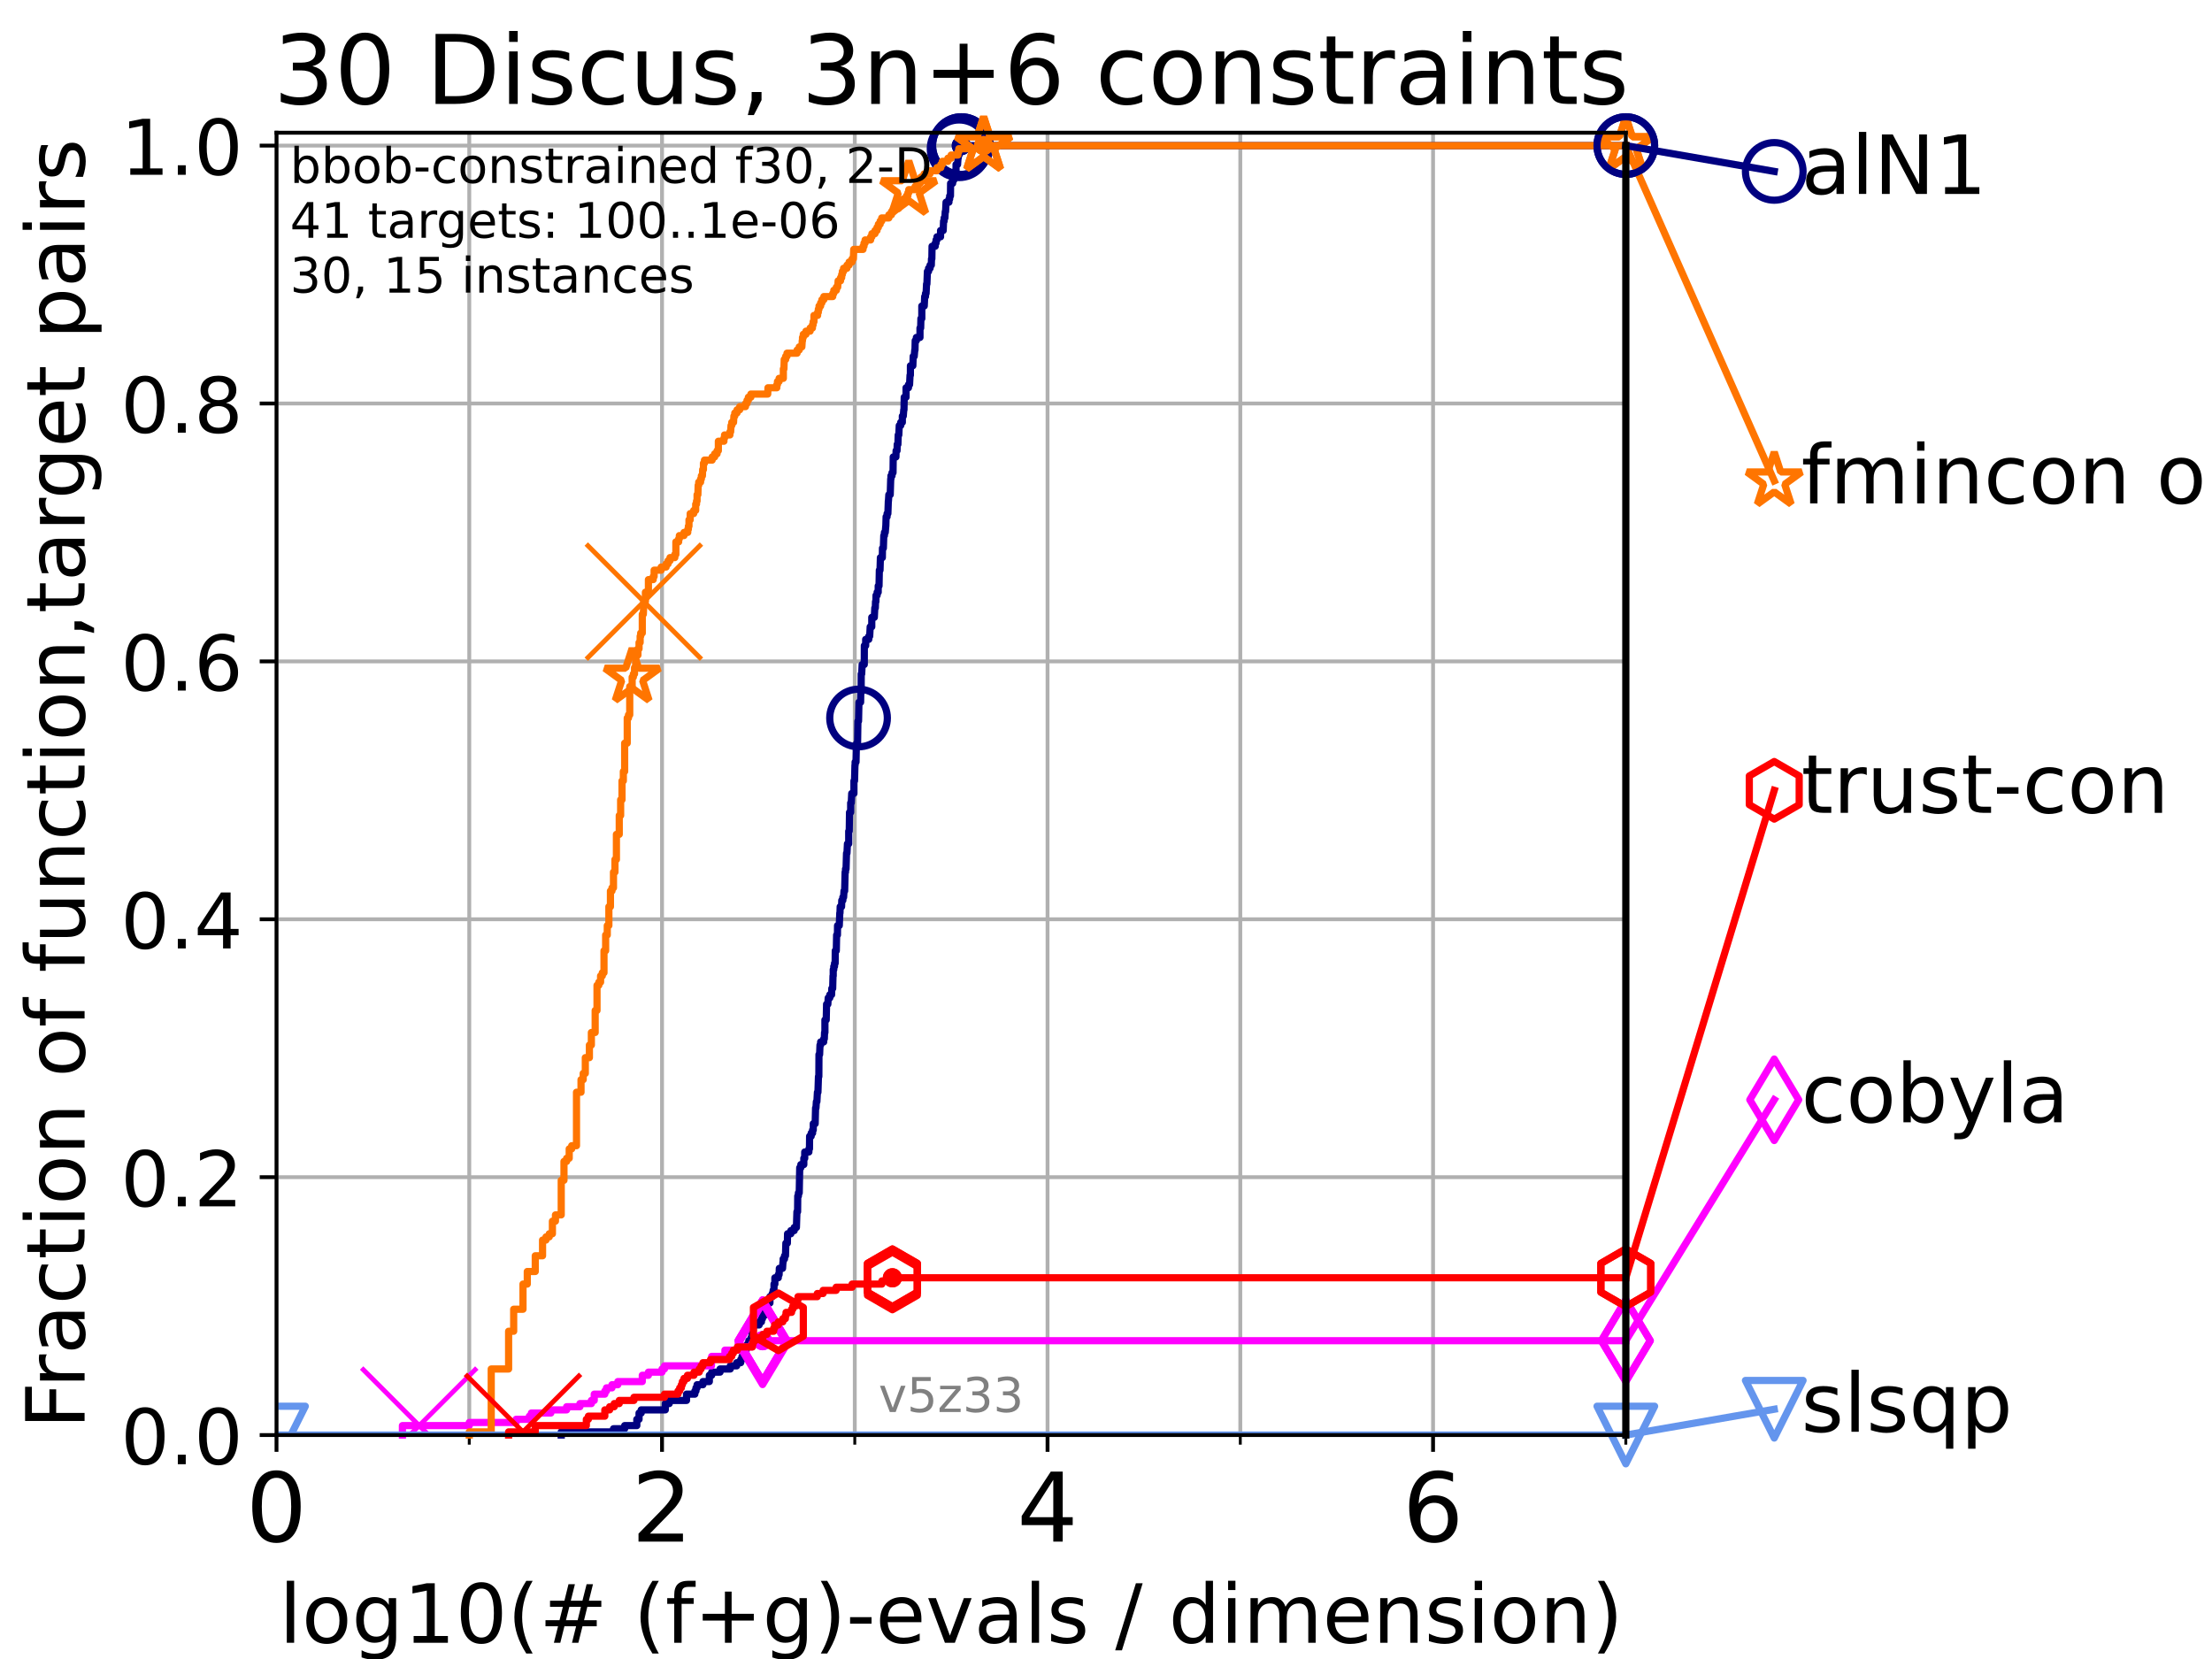 <?xml version="1.0" encoding="utf-8" standalone="no"?>
<!DOCTYPE svg PUBLIC "-//W3C//DTD SVG 1.1//EN"
  "http://www.w3.org/Graphics/SVG/1.1/DTD/svg11.dtd">
<!-- Created with matplotlib (https://matplotlib.org/) -->
<svg height="345.6pt" version="1.1" viewBox="0 0 460.8 345.6" width="460.8pt" xmlns="http://www.w3.org/2000/svg" xmlns:xlink="http://www.w3.org/1999/xlink">
 <defs>
  <style type="text/css">*{stroke-linecap:butt;stroke-linejoin:round;}</style>
 </defs>
 <g id="figure_1">
  <g id="patch_1">
   <path d="M 0 345.6 
L 460.8 345.6 
L 460.8 0 
L 0 0 
z
" style="fill:#ffffff;"/>
  </g>
  <g id="axes_1">
   <g id="patch_2">
    <path d="M 57.6 298.944 
L 338.688 298.944 
L 338.688 27.648 
L 57.6 27.648 
z
" style="fill:#ffffff;"/>
   </g>
   <g id="matplotlib.axis_1">
    <g id="xtick_1">
     <g id="line2d_1">
      <path clip-path="url(#p574190e80e)" d="M 57.6 298.944 
L 57.6 27.648 
" style="fill:none;stroke:#b0b0b0;stroke-linecap:square;stroke-width:0.8;"/>
     </g>
     <g id="line2d_2">
      <defs>
       <path d="M 0 0 
L 0 3.5 
" id="m2dc36327c6" style="stroke:#000000;stroke-width:0.8;"/>
      </defs>
      <g>
       <use style="stroke:#000000;stroke-width:0.8;" x="57.6" xlink:href="#m2dc36327c6" y="298.944"/>
      </g>
     </g>
     <g id="text_1">
      <!-- 0 -->
      <g transform="translate(51.237 321.141)scale(0.2 -0.2)">
       <defs>
        <path d="M 31.781 66.406 
Q 24.172 66.406 20.328 58.906 
Q 16.5 51.422 16.5 36.375 
Q 16.5 21.391 20.328 13.891 
Q 24.172 6.391 31.781 6.391 
Q 39.453 6.391 43.281 13.891 
Q 47.125 21.391 47.125 36.375 
Q 47.125 51.422 43.281 58.906 
Q 39.453 66.406 31.781 66.406 
z
M 31.781 74.219 
Q 44.047 74.219 50.516 64.516 
Q 56.984 54.828 56.984 36.375 
Q 56.984 17.969 50.516 8.266 
Q 44.047 -1.422 31.781 -1.422 
Q 19.531 -1.422 13.062 8.266 
Q 6.594 17.969 6.594 36.375 
Q 6.594 54.828 13.062 64.516 
Q 19.531 74.219 31.781 74.219 
z
" id="DejaVuSans-48"/>
       </defs>
       <use xlink:href="#DejaVuSans-48"/>
      </g>
     </g>
    </g>
    <g id="xtick_2">
     <g id="line2d_3">
      <path clip-path="url(#p574190e80e)" d="M 137.911 298.944 
L 137.911 27.648 
" style="fill:none;stroke:#b0b0b0;stroke-linecap:square;stroke-width:0.8;"/>
     </g>
     <g id="line2d_4">
      <g>
       <use style="stroke:#000000;stroke-width:0.8;" x="137.911" xlink:href="#m2dc36327c6" y="298.944"/>
      </g>
     </g>
     <g id="text_2">
      <!-- 2 -->
      <g transform="translate(131.548 321.141)scale(0.2 -0.2)">
       <defs>
        <path d="M 19.188 8.297 
L 53.609 8.297 
L 53.609 0 
L 7.328 0 
L 7.328 8.297 
Q 12.938 14.109 22.625 23.891 
Q 32.328 33.688 34.812 36.531 
Q 39.547 41.844 41.422 45.531 
Q 43.312 49.219 43.312 52.781 
Q 43.312 58.594 39.234 62.25 
Q 35.156 65.922 28.609 65.922 
Q 23.969 65.922 18.812 64.312 
Q 13.672 62.703 7.812 59.422 
L 7.812 69.391 
Q 13.766 71.781 18.938 73 
Q 24.125 74.219 28.422 74.219 
Q 39.75 74.219 46.484 68.547 
Q 53.219 62.891 53.219 53.422 
Q 53.219 48.922 51.531 44.891 
Q 49.859 40.875 45.406 35.406 
Q 44.188 33.984 37.641 27.219 
Q 31.109 20.453 19.188 8.297 
z
" id="DejaVuSans-50"/>
       </defs>
       <use xlink:href="#DejaVuSans-50"/>
      </g>
     </g>
    </g>
    <g id="xtick_3">
     <g id="line2d_5">
      <path clip-path="url(#p574190e80e)" d="M 218.222 298.944 
L 218.222 27.648 
" style="fill:none;stroke:#b0b0b0;stroke-linecap:square;stroke-width:0.8;"/>
     </g>
     <g id="line2d_6">
      <g>
       <use style="stroke:#000000;stroke-width:0.8;" x="218.222" xlink:href="#m2dc36327c6" y="298.944"/>
      </g>
     </g>
     <g id="text_3">
      <!-- 4 -->
      <g transform="translate(211.859 321.141)scale(0.2 -0.2)">
       <defs>
        <path d="M 37.797 64.312 
L 12.891 25.391 
L 37.797 25.391 
z
M 35.203 72.906 
L 47.609 72.906 
L 47.609 25.391 
L 58.016 25.391 
L 58.016 17.188 
L 47.609 17.188 
L 47.609 0 
L 37.797 0 
L 37.797 17.188 
L 4.891 17.188 
L 4.891 26.703 
z
" id="DejaVuSans-52"/>
       </defs>
       <use xlink:href="#DejaVuSans-52"/>
      </g>
     </g>
    </g>
    <g id="xtick_4">
     <g id="line2d_7">
      <path clip-path="url(#p574190e80e)" d="M 298.533 298.944 
L 298.533 27.648 
" style="fill:none;stroke:#b0b0b0;stroke-linecap:square;stroke-width:0.8;"/>
     </g>
     <g id="line2d_8">
      <g>
       <use style="stroke:#000000;stroke-width:0.8;" x="298.533" xlink:href="#m2dc36327c6" y="298.944"/>
      </g>
     </g>
     <g id="text_4">
      <!-- 6 -->
      <g transform="translate(292.17 321.141)scale(0.2 -0.2)">
       <defs>
        <path d="M 33.016 40.375 
Q 26.375 40.375 22.484 35.828 
Q 18.609 31.297 18.609 23.391 
Q 18.609 15.531 22.484 10.953 
Q 26.375 6.391 33.016 6.391 
Q 39.656 6.391 43.531 10.953 
Q 47.406 15.531 47.406 23.391 
Q 47.406 31.297 43.531 35.828 
Q 39.656 40.375 33.016 40.375 
z
M 52.594 71.297 
L 52.594 62.312 
Q 48.875 64.062 45.094 64.984 
Q 41.312 65.922 37.594 65.922 
Q 27.828 65.922 22.672 59.328 
Q 17.531 52.734 16.797 39.406 
Q 19.672 43.656 24.016 45.922 
Q 28.375 48.188 33.594 48.188 
Q 44.578 48.188 50.953 41.516 
Q 57.328 34.859 57.328 23.391 
Q 57.328 12.156 50.688 5.359 
Q 44.047 -1.422 33.016 -1.422 
Q 20.359 -1.422 13.672 8.266 
Q 6.984 17.969 6.984 36.375 
Q 6.984 53.656 15.188 63.938 
Q 23.391 74.219 37.203 74.219 
Q 40.922 74.219 44.703 73.484 
Q 48.484 72.75 52.594 71.297 
z
" id="DejaVuSans-54"/>
       </defs>
       <use xlink:href="#DejaVuSans-54"/>
      </g>
     </g>
    </g>
    <g id="xtick_5">
     <g id="line2d_9">
      <path clip-path="url(#p574190e80e)" d="M 97.755 298.944 
L 97.755 27.648 
" style="fill:none;stroke:#b0b0b0;stroke-linecap:square;stroke-width:0.8;"/>
     </g>
     <g id="line2d_10">
      <defs>
       <path d="M 0 0 
L 0 2 
" id="md3562482f9" style="stroke:#000000;stroke-width:0.6;"/>
      </defs>
      <g>
       <use style="stroke:#000000;stroke-width:0.6;" x="97.755" xlink:href="#md3562482f9" y="298.944"/>
      </g>
     </g>
    </g>
    <g id="xtick_6">
     <g id="line2d_11">
      <path clip-path="url(#p574190e80e)" d="M 178.066 298.944 
L 178.066 27.648 
" style="fill:none;stroke:#b0b0b0;stroke-linecap:square;stroke-width:0.8;"/>
     </g>
     <g id="line2d_12">
      <g>
       <use style="stroke:#000000;stroke-width:0.6;" x="178.066" xlink:href="#md3562482f9" y="298.944"/>
      </g>
     </g>
    </g>
    <g id="xtick_7">
     <g id="line2d_13">
      <path clip-path="url(#p574190e80e)" d="M 258.377 298.944 
L 258.377 27.648 
" style="fill:none;stroke:#b0b0b0;stroke-linecap:square;stroke-width:0.8;"/>
     </g>
     <g id="line2d_14">
      <g>
       <use style="stroke:#000000;stroke-width:0.6;" x="258.377" xlink:href="#md3562482f9" y="298.944"/>
      </g>
     </g>
    </g>
    <g id="xtick_8">
     <g id="line2d_15">
      <path clip-path="url(#p574190e80e)" d="M 338.688 298.944 
L 338.688 27.648 
" style="fill:none;stroke:#b0b0b0;stroke-linecap:square;stroke-width:0.8;"/>
     </g>
     <g id="line2d_16">
      <g>
       <use style="stroke:#000000;stroke-width:0.6;" x="338.688" xlink:href="#md3562482f9" y="298.944"/>
      </g>
     </g>
    </g>
    <g id="text_5">
     <!-- log10(# (f+g)-evals / dimension) -->
     <g transform="translate(58.145 342.218)scale(0.17 -0.17)">
      <defs>
       <path d="M 9.422 75.984 
L 18.406 75.984 
L 18.406 0 
L 9.422 0 
z
" id="DejaVuSans-108"/>
       <path d="M 30.609 48.391 
Q 23.391 48.391 19.188 42.75 
Q 14.984 37.109 14.984 27.297 
Q 14.984 17.484 19.156 11.844 
Q 23.344 6.203 30.609 6.203 
Q 37.797 6.203 41.984 11.859 
Q 46.188 17.531 46.188 27.297 
Q 46.188 37.016 41.984 42.703 
Q 37.797 48.391 30.609 48.391 
z
M 30.609 56 
Q 42.328 56 49.016 48.375 
Q 55.719 40.766 55.719 27.297 
Q 55.719 13.875 49.016 6.219 
Q 42.328 -1.422 30.609 -1.422 
Q 18.844 -1.422 12.172 6.219 
Q 5.516 13.875 5.516 27.297 
Q 5.516 40.766 12.172 48.375 
Q 18.844 56 30.609 56 
z
" id="DejaVuSans-111"/>
       <path d="M 45.406 27.984 
Q 45.406 37.75 41.375 43.109 
Q 37.359 48.484 30.078 48.484 
Q 22.859 48.484 18.828 43.109 
Q 14.797 37.75 14.797 27.984 
Q 14.797 18.266 18.828 12.891 
Q 22.859 7.516 30.078 7.516 
Q 37.359 7.516 41.375 12.891 
Q 45.406 18.266 45.406 27.984 
z
M 54.391 6.781 
Q 54.391 -7.172 48.188 -13.984 
Q 42 -20.797 29.203 -20.797 
Q 24.469 -20.797 20.266 -20.094 
Q 16.062 -19.391 12.109 -17.922 
L 12.109 -9.188 
Q 16.062 -11.328 19.922 -12.344 
Q 23.781 -13.375 27.781 -13.375 
Q 36.625 -13.375 41.016 -8.766 
Q 45.406 -4.156 45.406 5.172 
L 45.406 9.625 
Q 42.625 4.781 38.281 2.391 
Q 33.938 0 27.875 0 
Q 17.828 0 11.672 7.656 
Q 5.516 15.328 5.516 27.984 
Q 5.516 40.672 11.672 48.328 
Q 17.828 56 27.875 56 
Q 33.938 56 38.281 53.609 
Q 42.625 51.219 45.406 46.391 
L 45.406 54.688 
L 54.391 54.688 
z
" id="DejaVuSans-103"/>
       <path d="M 12.406 8.297 
L 28.516 8.297 
L 28.516 63.922 
L 10.984 60.406 
L 10.984 69.391 
L 28.422 72.906 
L 38.281 72.906 
L 38.281 8.297 
L 54.391 8.297 
L 54.391 0 
L 12.406 0 
z
" id="DejaVuSans-49"/>
       <path d="M 31 75.875 
Q 24.469 64.656 21.281 53.656 
Q 18.109 42.672 18.109 31.391 
Q 18.109 20.125 21.312 9.062 
Q 24.516 -2 31 -13.188 
L 23.188 -13.188 
Q 15.875 -1.703 12.234 9.375 
Q 8.594 20.453 8.594 31.391 
Q 8.594 42.281 12.203 53.312 
Q 15.828 64.359 23.188 75.875 
z
" id="DejaVuSans-40"/>
       <path d="M 51.125 44 
L 36.922 44 
L 32.812 27.688 
L 47.125 27.688 
z
M 43.797 71.781 
L 38.719 51.516 
L 52.984 51.516 
L 58.109 71.781 
L 65.922 71.781 
L 60.891 51.516 
L 76.125 51.516 
L 76.125 44 
L 58.984 44 
L 54.984 27.688 
L 70.516 27.688 
L 70.516 20.219 
L 53.078 20.219 
L 48 0 
L 40.188 0 
L 45.219 20.219 
L 30.906 20.219 
L 25.875 0 
L 18.016 0 
L 23.094 20.219 
L 7.719 20.219 
L 7.719 27.688 
L 24.906 27.688 
L 29 44 
L 13.281 44 
L 13.281 51.516 
L 30.906 51.516 
L 35.891 71.781 
z
" id="DejaVuSans-35"/>
       <path id="DejaVuSans-32"/>
       <path d="M 37.109 75.984 
L 37.109 68.5 
L 28.516 68.5 
Q 23.688 68.5 21.797 66.547 
Q 19.922 64.594 19.922 59.516 
L 19.922 54.688 
L 34.719 54.688 
L 34.719 47.703 
L 19.922 47.703 
L 19.922 0 
L 10.891 0 
L 10.891 47.703 
L 2.297 47.703 
L 2.297 54.688 
L 10.891 54.688 
L 10.891 58.5 
Q 10.891 67.625 15.141 71.797 
Q 19.391 75.984 28.609 75.984 
z
" id="DejaVuSans-102"/>
       <path d="M 46 62.703 
L 46 35.5 
L 73.188 35.5 
L 73.188 27.203 
L 46 27.203 
L 46 0 
L 37.797 0 
L 37.797 27.203 
L 10.594 27.203 
L 10.594 35.5 
L 37.797 35.5 
L 37.797 62.703 
z
" id="DejaVuSans-43"/>
       <path d="M 8.016 75.875 
L 15.828 75.875 
Q 23.141 64.359 26.781 53.312 
Q 30.422 42.281 30.422 31.391 
Q 30.422 20.453 26.781 9.375 
Q 23.141 -1.703 15.828 -13.188 
L 8.016 -13.188 
Q 14.5 -2 17.703 9.062 
Q 20.906 20.125 20.906 31.391 
Q 20.906 42.672 17.703 53.656 
Q 14.5 64.656 8.016 75.875 
z
" id="DejaVuSans-41"/>
       <path d="M 4.891 31.391 
L 31.203 31.391 
L 31.203 23.391 
L 4.891 23.391 
z
" id="DejaVuSans-45"/>
       <path d="M 56.203 29.594 
L 56.203 25.203 
L 14.891 25.203 
Q 15.484 15.922 20.484 11.062 
Q 25.484 6.203 34.422 6.203 
Q 39.594 6.203 44.453 7.469 
Q 49.312 8.734 54.109 11.281 
L 54.109 2.781 
Q 49.266 0.734 44.188 -0.344 
Q 39.109 -1.422 33.891 -1.422 
Q 20.797 -1.422 13.156 6.188 
Q 5.516 13.812 5.516 26.812 
Q 5.516 40.234 12.766 48.109 
Q 20.016 56 32.328 56 
Q 43.359 56 49.781 48.891 
Q 56.203 41.797 56.203 29.594 
z
M 47.219 32.234 
Q 47.125 39.594 43.094 43.984 
Q 39.062 48.391 32.422 48.391 
Q 24.906 48.391 20.391 44.141 
Q 15.875 39.891 15.188 32.172 
z
" id="DejaVuSans-101"/>
       <path d="M 2.984 54.688 
L 12.5 54.688 
L 29.594 8.797 
L 46.688 54.688 
L 56.203 54.688 
L 35.688 0 
L 23.484 0 
z
" id="DejaVuSans-118"/>
       <path d="M 34.281 27.484 
Q 23.391 27.484 19.188 25 
Q 14.984 22.516 14.984 16.5 
Q 14.984 11.719 18.141 8.906 
Q 21.297 6.109 26.703 6.109 
Q 34.188 6.109 38.703 11.406 
Q 43.219 16.703 43.219 25.484 
L 43.219 27.484 
z
M 52.203 31.203 
L 52.203 0 
L 43.219 0 
L 43.219 8.297 
Q 40.141 3.328 35.547 0.953 
Q 30.953 -1.422 24.312 -1.422 
Q 15.922 -1.422 10.953 3.297 
Q 6 8.016 6 15.922 
Q 6 25.141 12.172 29.828 
Q 18.359 34.516 30.609 34.516 
L 43.219 34.516 
L 43.219 35.406 
Q 43.219 41.609 39.141 45 
Q 35.062 48.391 27.688 48.391 
Q 23 48.391 18.547 47.266 
Q 14.109 46.141 10.016 43.891 
L 10.016 52.203 
Q 14.938 54.109 19.578 55.047 
Q 24.219 56 28.609 56 
Q 40.484 56 46.344 49.844 
Q 52.203 43.703 52.203 31.203 
z
" id="DejaVuSans-97"/>
       <path d="M 44.281 53.078 
L 44.281 44.578 
Q 40.484 46.531 36.375 47.5 
Q 32.281 48.484 27.875 48.484 
Q 21.188 48.484 17.844 46.438 
Q 14.5 44.391 14.5 40.281 
Q 14.5 37.156 16.891 35.375 
Q 19.281 33.594 26.516 31.984 
L 29.594 31.297 
Q 39.156 29.25 43.188 25.516 
Q 47.219 21.781 47.219 15.094 
Q 47.219 7.469 41.188 3.016 
Q 35.156 -1.422 24.609 -1.422 
Q 20.219 -1.422 15.453 -0.562 
Q 10.688 0.297 5.422 2 
L 5.422 11.281 
Q 10.406 8.688 15.234 7.391 
Q 20.062 6.109 24.812 6.109 
Q 31.156 6.109 34.562 8.281 
Q 37.984 10.453 37.984 14.406 
Q 37.984 18.062 35.516 20.016 
Q 33.062 21.969 24.703 23.781 
L 21.578 24.516 
Q 13.234 26.266 9.516 29.906 
Q 5.812 33.547 5.812 39.891 
Q 5.812 47.609 11.281 51.797 
Q 16.75 56 26.812 56 
Q 31.781 56 36.172 55.266 
Q 40.578 54.547 44.281 53.078 
z
" id="DejaVuSans-115"/>
       <path d="M 25.391 72.906 
L 33.688 72.906 
L 8.297 -9.281 
L 0 -9.281 
z
" id="DejaVuSans-47"/>
       <path d="M 45.406 46.391 
L 45.406 75.984 
L 54.391 75.984 
L 54.391 0 
L 45.406 0 
L 45.406 8.203 
Q 42.578 3.328 38.25 0.953 
Q 33.938 -1.422 27.875 -1.422 
Q 17.969 -1.422 11.734 6.484 
Q 5.516 14.406 5.516 27.297 
Q 5.516 40.188 11.734 48.094 
Q 17.969 56 27.875 56 
Q 33.938 56 38.25 53.625 
Q 42.578 51.266 45.406 46.391 
z
M 14.797 27.297 
Q 14.797 17.391 18.875 11.75 
Q 22.953 6.109 30.078 6.109 
Q 37.203 6.109 41.297 11.75 
Q 45.406 17.391 45.406 27.297 
Q 45.406 37.203 41.297 42.844 
Q 37.203 48.484 30.078 48.484 
Q 22.953 48.484 18.875 42.844 
Q 14.797 37.203 14.797 27.297 
z
" id="DejaVuSans-100"/>
       <path d="M 9.422 54.688 
L 18.406 54.688 
L 18.406 0 
L 9.422 0 
z
M 9.422 75.984 
L 18.406 75.984 
L 18.406 64.594 
L 9.422 64.594 
z
" id="DejaVuSans-105"/>
       <path d="M 52 44.188 
Q 55.375 50.25 60.062 53.125 
Q 64.75 56 71.094 56 
Q 79.641 56 84.281 50.016 
Q 88.922 44.047 88.922 33.016 
L 88.922 0 
L 79.891 0 
L 79.891 32.719 
Q 79.891 40.578 77.094 44.375 
Q 74.312 48.188 68.609 48.188 
Q 61.625 48.188 57.562 43.547 
Q 53.516 38.922 53.516 30.906 
L 53.516 0 
L 44.484 0 
L 44.484 32.719 
Q 44.484 40.625 41.703 44.406 
Q 38.922 48.188 33.109 48.188 
Q 26.219 48.188 22.156 43.531 
Q 18.109 38.875 18.109 30.906 
L 18.109 0 
L 9.078 0 
L 9.078 54.688 
L 18.109 54.688 
L 18.109 46.188 
Q 21.188 51.219 25.484 53.609 
Q 29.781 56 35.688 56 
Q 41.656 56 45.828 52.969 
Q 50 49.953 52 44.188 
z
" id="DejaVuSans-109"/>
       <path d="M 54.891 33.016 
L 54.891 0 
L 45.906 0 
L 45.906 32.719 
Q 45.906 40.484 42.875 44.328 
Q 39.844 48.188 33.797 48.188 
Q 26.516 48.188 22.312 43.547 
Q 18.109 38.922 18.109 30.906 
L 18.109 0 
L 9.078 0 
L 9.078 54.688 
L 18.109 54.688 
L 18.109 46.188 
Q 21.344 51.125 25.703 53.562 
Q 30.078 56 35.797 56 
Q 45.219 56 50.047 50.172 
Q 54.891 44.344 54.891 33.016 
z
" id="DejaVuSans-110"/>
      </defs>
      <use xlink:href="#DejaVuSans-108"/>
      <use x="27.783" xlink:href="#DejaVuSans-111"/>
      <use x="88.965" xlink:href="#DejaVuSans-103"/>
      <use x="152.441" xlink:href="#DejaVuSans-49"/>
      <use x="216.064" xlink:href="#DejaVuSans-48"/>
      <use x="279.688" xlink:href="#DejaVuSans-40"/>
      <use x="318.701" xlink:href="#DejaVuSans-35"/>
      <use x="402.49" xlink:href="#DejaVuSans-32"/>
      <use x="434.277" xlink:href="#DejaVuSans-40"/>
      <use x="473.291" xlink:href="#DejaVuSans-102"/>
      <use x="508.496" xlink:href="#DejaVuSans-43"/>
      <use x="592.285" xlink:href="#DejaVuSans-103"/>
      <use x="655.762" xlink:href="#DejaVuSans-41"/>
      <use x="694.775" xlink:href="#DejaVuSans-45"/>
      <use x="730.859" xlink:href="#DejaVuSans-101"/>
      <use x="792.383" xlink:href="#DejaVuSans-118"/>
      <use x="851.562" xlink:href="#DejaVuSans-97"/>
      <use x="912.842" xlink:href="#DejaVuSans-108"/>
      <use x="940.625" xlink:href="#DejaVuSans-115"/>
      <use x="992.725" xlink:href="#DejaVuSans-32"/>
      <use x="1024.512" xlink:href="#DejaVuSans-47"/>
      <use x="1058.203" xlink:href="#DejaVuSans-32"/>
      <use x="1089.99" xlink:href="#DejaVuSans-100"/>
      <use x="1153.467" xlink:href="#DejaVuSans-105"/>
      <use x="1181.25" xlink:href="#DejaVuSans-109"/>
      <use x="1278.662" xlink:href="#DejaVuSans-101"/>
      <use x="1340.186" xlink:href="#DejaVuSans-110"/>
      <use x="1403.564" xlink:href="#DejaVuSans-115"/>
      <use x="1455.664" xlink:href="#DejaVuSans-105"/>
      <use x="1483.447" xlink:href="#DejaVuSans-111"/>
      <use x="1544.629" xlink:href="#DejaVuSans-110"/>
      <use x="1608.008" xlink:href="#DejaVuSans-41"/>
     </g>
    </g>
   </g>
   <g id="matplotlib.axis_2">
    <g id="ytick_1">
     <g id="line2d_17">
      <path clip-path="url(#p574190e80e)" d="M 57.6 298.944 
L 338.688 298.944 
" style="fill:none;stroke:#b0b0b0;stroke-linecap:square;stroke-width:0.8;"/>
     </g>
     <g id="line2d_18">
      <defs>
       <path d="M 0 0 
L -3.5 0 
" id="m351b0ed5b5" style="stroke:#000000;stroke-width:0.8;"/>
      </defs>
      <g>
       <use style="stroke:#000000;stroke-width:0.8;" x="57.6" xlink:href="#m351b0ed5b5" y="298.944"/>
      </g>
     </g>
     <g id="text_6">
      <!-- 0.0 -->
      <g transform="translate(25.155 305.023)scale(0.16 -0.16)">
       <defs>
        <path d="M 10.688 12.406 
L 21 12.406 
L 21 0 
L 10.688 0 
z
" id="DejaVuSans-46"/>
       </defs>
       <use xlink:href="#DejaVuSans-48"/>
       <use x="63.623" xlink:href="#DejaVuSans-46"/>
       <use x="95.41" xlink:href="#DejaVuSans-48"/>
      </g>
     </g>
    </g>
    <g id="ytick_2">
     <g id="line2d_19">
      <path clip-path="url(#p574190e80e)" d="M 57.6 245.222 
L 338.688 245.222 
" style="fill:none;stroke:#b0b0b0;stroke-linecap:square;stroke-width:0.8;"/>
     </g>
     <g id="line2d_20">
      <g>
       <use style="stroke:#000000;stroke-width:0.8;" x="57.6" xlink:href="#m351b0ed5b5" y="245.222"/>
      </g>
     </g>
     <g id="text_7">
      <!-- 0.2 -->
      <g transform="translate(25.155 251.301)scale(0.16 -0.16)">
       <use xlink:href="#DejaVuSans-48"/>
       <use x="63.623" xlink:href="#DejaVuSans-46"/>
       <use x="95.41" xlink:href="#DejaVuSans-50"/>
      </g>
     </g>
    </g>
    <g id="ytick_3">
     <g id="line2d_21">
      <path clip-path="url(#p574190e80e)" d="M 57.6 191.5 
L 338.688 191.5 
" style="fill:none;stroke:#b0b0b0;stroke-linecap:square;stroke-width:0.8;"/>
     </g>
     <g id="line2d_22">
      <g>
       <use style="stroke:#000000;stroke-width:0.8;" x="57.6" xlink:href="#m351b0ed5b5" y="191.5"/>
      </g>
     </g>
     <g id="text_8">
      <!-- 0.4 -->
      <g transform="translate(25.155 197.579)scale(0.16 -0.16)">
       <use xlink:href="#DejaVuSans-48"/>
       <use x="63.623" xlink:href="#DejaVuSans-46"/>
       <use x="95.41" xlink:href="#DejaVuSans-52"/>
      </g>
     </g>
    </g>
    <g id="ytick_4">
     <g id="line2d_23">
      <path clip-path="url(#p574190e80e)" d="M 57.6 137.778 
L 338.688 137.778 
" style="fill:none;stroke:#b0b0b0;stroke-linecap:square;stroke-width:0.8;"/>
     </g>
     <g id="line2d_24">
      <g>
       <use style="stroke:#000000;stroke-width:0.8;" x="57.6" xlink:href="#m351b0ed5b5" y="137.778"/>
      </g>
     </g>
     <g id="text_9">
      <!-- 0.6 -->
      <g transform="translate(25.155 143.857)scale(0.16 -0.16)">
       <use xlink:href="#DejaVuSans-48"/>
       <use x="63.623" xlink:href="#DejaVuSans-46"/>
       <use x="95.41" xlink:href="#DejaVuSans-54"/>
      </g>
     </g>
    </g>
    <g id="ytick_5">
     <g id="line2d_25">
      <path clip-path="url(#p574190e80e)" d="M 57.6 84.056 
L 338.688 84.056 
" style="fill:none;stroke:#b0b0b0;stroke-linecap:square;stroke-width:0.8;"/>
     </g>
     <g id="line2d_26">
      <g>
       <use style="stroke:#000000;stroke-width:0.8;" x="57.6" xlink:href="#m351b0ed5b5" y="84.056"/>
      </g>
     </g>
     <g id="text_10">
      <!-- 0.8 -->
      <g transform="translate(25.155 90.135)scale(0.16 -0.16)">
       <defs>
        <path d="M 31.781 34.625 
Q 24.75 34.625 20.719 30.859 
Q 16.703 27.094 16.703 20.516 
Q 16.703 13.922 20.719 10.156 
Q 24.75 6.391 31.781 6.391 
Q 38.812 6.391 42.859 10.172 
Q 46.922 13.969 46.922 20.516 
Q 46.922 27.094 42.891 30.859 
Q 38.875 34.625 31.781 34.625 
z
M 21.922 38.812 
Q 15.578 40.375 12.031 44.719 
Q 8.5 49.078 8.5 55.328 
Q 8.5 64.062 14.719 69.141 
Q 20.953 74.219 31.781 74.219 
Q 42.672 74.219 48.875 69.141 
Q 55.078 64.062 55.078 55.328 
Q 55.078 49.078 51.531 44.719 
Q 48 40.375 41.703 38.812 
Q 48.828 37.156 52.797 32.312 
Q 56.781 27.484 56.781 20.516 
Q 56.781 9.906 50.312 4.234 
Q 43.844 -1.422 31.781 -1.422 
Q 19.734 -1.422 13.25 4.234 
Q 6.781 9.906 6.781 20.516 
Q 6.781 27.484 10.781 32.312 
Q 14.797 37.156 21.922 38.812 
z
M 18.312 54.391 
Q 18.312 48.734 21.844 45.562 
Q 25.391 42.391 31.781 42.391 
Q 38.141 42.391 41.719 45.562 
Q 45.312 48.734 45.312 54.391 
Q 45.312 60.062 41.719 63.234 
Q 38.141 66.406 31.781 66.406 
Q 25.391 66.406 21.844 63.234 
Q 18.312 60.062 18.312 54.391 
z
" id="DejaVuSans-56"/>
       </defs>
       <use xlink:href="#DejaVuSans-48"/>
       <use x="63.623" xlink:href="#DejaVuSans-46"/>
       <use x="95.41" xlink:href="#DejaVuSans-56"/>
      </g>
     </g>
    </g>
    <g id="ytick_6">
     <g id="line2d_27">
      <path clip-path="url(#p574190e80e)" d="M 57.6 30.334 
L 338.688 30.334 
" style="fill:none;stroke:#b0b0b0;stroke-linecap:square;stroke-width:0.8;"/>
     </g>
     <g id="line2d_28">
      <g>
       <use style="stroke:#000000;stroke-width:0.8;" x="57.6" xlink:href="#m351b0ed5b5" y="30.334"/>
      </g>
     </g>
     <g id="text_11">
      <!-- 1.0 -->
      <g transform="translate(25.155 36.413)scale(0.16 -0.16)">
       <use xlink:href="#DejaVuSans-49"/>
       <use x="63.623" xlink:href="#DejaVuSans-46"/>
       <use x="95.41" xlink:href="#DejaVuSans-48"/>
      </g>
     </g>
    </g>
    <g id="text_12">
     <!-- Fraction of function,target pairs -->
     <g transform="translate(17.62 297.681)rotate(-90)scale(0.17 -0.17)">
      <defs>
       <path d="M 9.812 72.906 
L 51.703 72.906 
L 51.703 64.594 
L 19.672 64.594 
L 19.672 43.109 
L 48.578 43.109 
L 48.578 34.812 
L 19.672 34.812 
L 19.672 0 
L 9.812 0 
z
" id="DejaVuSans-70"/>
       <path d="M 41.109 46.297 
Q 39.594 47.172 37.812 47.578 
Q 36.031 48 33.891 48 
Q 26.266 48 22.188 43.047 
Q 18.109 38.094 18.109 28.812 
L 18.109 0 
L 9.078 0 
L 9.078 54.688 
L 18.109 54.688 
L 18.109 46.188 
Q 20.953 51.172 25.484 53.578 
Q 30.031 56 36.531 56 
Q 37.453 56 38.578 55.875 
Q 39.703 55.766 41.062 55.516 
z
" id="DejaVuSans-114"/>
       <path d="M 48.781 52.594 
L 48.781 44.188 
Q 44.969 46.297 41.141 47.344 
Q 37.312 48.391 33.406 48.391 
Q 24.656 48.391 19.812 42.844 
Q 14.984 37.312 14.984 27.297 
Q 14.984 17.281 19.812 11.734 
Q 24.656 6.203 33.406 6.203 
Q 37.312 6.203 41.141 7.25 
Q 44.969 8.297 48.781 10.406 
L 48.781 2.094 
Q 45.016 0.344 40.984 -0.531 
Q 36.969 -1.422 32.422 -1.422 
Q 20.062 -1.422 12.781 6.344 
Q 5.516 14.109 5.516 27.297 
Q 5.516 40.672 12.859 48.328 
Q 20.219 56 33.016 56 
Q 37.156 56 41.109 55.141 
Q 45.062 54.297 48.781 52.594 
z
" id="DejaVuSans-99"/>
       <path d="M 18.312 70.219 
L 18.312 54.688 
L 36.812 54.688 
L 36.812 47.703 
L 18.312 47.703 
L 18.312 18.016 
Q 18.312 11.328 20.141 9.422 
Q 21.969 7.516 27.594 7.516 
L 36.812 7.516 
L 36.812 0 
L 27.594 0 
Q 17.188 0 13.234 3.875 
Q 9.281 7.766 9.281 18.016 
L 9.281 47.703 
L 2.688 47.703 
L 2.688 54.688 
L 9.281 54.688 
L 9.281 70.219 
z
" id="DejaVuSans-116"/>
       <path d="M 8.5 21.578 
L 8.5 54.688 
L 17.484 54.688 
L 17.484 21.922 
Q 17.484 14.156 20.5 10.266 
Q 23.531 6.391 29.594 6.391 
Q 36.859 6.391 41.078 11.031 
Q 45.312 15.672 45.312 23.688 
L 45.312 54.688 
L 54.297 54.688 
L 54.297 0 
L 45.312 0 
L 45.312 8.406 
Q 42.047 3.422 37.719 1 
Q 33.406 -1.422 27.688 -1.422 
Q 18.266 -1.422 13.375 4.438 
Q 8.5 10.297 8.5 21.578 
z
M 31.109 56 
z
" id="DejaVuSans-117"/>
       <path d="M 11.719 12.406 
L 22.016 12.406 
L 22.016 4 
L 14.016 -11.625 
L 7.719 -11.625 
L 11.719 4 
z
" id="DejaVuSans-44"/>
       <path d="M 18.109 8.203 
L 18.109 -20.797 
L 9.078 -20.797 
L 9.078 54.688 
L 18.109 54.688 
L 18.109 46.391 
Q 20.953 51.266 25.266 53.625 
Q 29.594 56 35.594 56 
Q 45.562 56 51.781 48.094 
Q 58.016 40.188 58.016 27.297 
Q 58.016 14.406 51.781 6.484 
Q 45.562 -1.422 35.594 -1.422 
Q 29.594 -1.422 25.266 0.953 
Q 20.953 3.328 18.109 8.203 
z
M 48.688 27.297 
Q 48.688 37.203 44.609 42.844 
Q 40.531 48.484 33.406 48.484 
Q 26.266 48.484 22.188 42.844 
Q 18.109 37.203 18.109 27.297 
Q 18.109 17.391 22.188 11.75 
Q 26.266 6.109 33.406 6.109 
Q 40.531 6.109 44.609 11.75 
Q 48.688 17.391 48.688 27.297 
z
" id="DejaVuSans-112"/>
      </defs>
      <use xlink:href="#DejaVuSans-70"/>
      <use x="50.27" xlink:href="#DejaVuSans-114"/>
      <use x="91.383" xlink:href="#DejaVuSans-97"/>
      <use x="152.662" xlink:href="#DejaVuSans-99"/>
      <use x="207.643" xlink:href="#DejaVuSans-116"/>
      <use x="246.852" xlink:href="#DejaVuSans-105"/>
      <use x="274.635" xlink:href="#DejaVuSans-111"/>
      <use x="335.816" xlink:href="#DejaVuSans-110"/>
      <use x="399.195" xlink:href="#DejaVuSans-32"/>
      <use x="430.982" xlink:href="#DejaVuSans-111"/>
      <use x="492.164" xlink:href="#DejaVuSans-102"/>
      <use x="527.369" xlink:href="#DejaVuSans-32"/>
      <use x="559.156" xlink:href="#DejaVuSans-102"/>
      <use x="594.361" xlink:href="#DejaVuSans-117"/>
      <use x="657.74" xlink:href="#DejaVuSans-110"/>
      <use x="721.119" xlink:href="#DejaVuSans-99"/>
      <use x="776.1" xlink:href="#DejaVuSans-116"/>
      <use x="815.309" xlink:href="#DejaVuSans-105"/>
      <use x="843.092" xlink:href="#DejaVuSans-111"/>
      <use x="904.273" xlink:href="#DejaVuSans-110"/>
      <use x="967.652" xlink:href="#DejaVuSans-44"/>
      <use x="999.439" xlink:href="#DejaVuSans-116"/>
      <use x="1038.648" xlink:href="#DejaVuSans-97"/>
      <use x="1099.928" xlink:href="#DejaVuSans-114"/>
      <use x="1139.291" xlink:href="#DejaVuSans-103"/>
      <use x="1202.768" xlink:href="#DejaVuSans-101"/>
      <use x="1264.291" xlink:href="#DejaVuSans-116"/>
      <use x="1303.5" xlink:href="#DejaVuSans-32"/>
      <use x="1335.287" xlink:href="#DejaVuSans-112"/>
      <use x="1398.764" xlink:href="#DejaVuSans-97"/>
      <use x="1460.043" xlink:href="#DejaVuSans-105"/>
      <use x="1487.826" xlink:href="#DejaVuSans-114"/>
      <use x="1528.939" xlink:href="#DejaVuSans-115"/>
     </g>
    </g>
   </g>
   <g id="line2d_29">
    <defs>
     <path d="M 0 1.5 
C 0.398 1.5 0.779 1.342 1.061 1.061 
C 1.342 0.779 1.5 0.398 1.5 0 
C 1.5 -0.398 1.342 -0.779 1.061 -1.061 
C 0.779 -1.342 0.398 -1.5 0 -1.5 
C -0.398 -1.5 -0.779 -1.342 -1.061 -1.061 
C -1.342 -0.779 -1.5 -0.398 -1.5 0 
C -1.5 0.398 -1.342 0.779 -1.061 1.061 
C -0.779 1.342 -0.398 1.5 0 1.5 
z
" id="m4c01db3f53" style="stroke:#000080;"/>
    </defs>
    <g>
     <use style="fill:#000080;stroke:#000080;" x="200.264" xlink:href="#m4c01db3f53" y="30.334"/>
     <use style="fill:#000080;stroke:#000080;" x="200.264" xlink:href="#m4c01db3f53" y="30.334"/>
    </g>
   </g>
   <g id="line2d_30">
    <path d="M 116.914 298.944 
L 116.914 298.289 
L 127.799 298.289 
L 127.799 297.634 
L 130.128 297.634 
L 130.128 296.979 
L 132.66 296.979 
L 132.66 295.668 
L 133.125 295.668 
L 133.125 294.358 
L 133.578 294.358 
L 133.578 293.703 
L 138.595 293.703 
L 138.595 292.393 
L 139.414 292.393 
L 139.414 291.737 
L 143.015 291.737 
L 143.015 290.427 
L 144.748 290.427 
L 144.748 289.772 
L 144.982 289.772 
L 144.982 289.117 
L 145.213 289.117 
L 145.213 288.462 
L 146.431 288.462 
L 146.431 287.807 
L 147.77 287.807 
L 147.77 286.496 
L 148.258 286.496 
L 148.258 285.841 
L 149.999 285.841 
L 149.999 285.186 
L 152.13 285.186 
L 152.13 284.531 
L 153.467 284.531 
L 153.467 283.876 
L 154.304 283.876 
L 154.304 283.22 
L 154.574 283.22 
L 154.574 282.565 
L 155.361 282.565 
L 155.425 280.6 
L 155.742 280.6 
L 155.742 279.945 
L 155.991 279.945 
L 155.991 279.29 
L 156.479 279.29 
L 156.479 278.634 
L 156.658 278.634 
L 156.658 277.324 
L 156.895 277.324 
L 156.895 276.014 
L 158.141 276.014 
L 158.141 275.359 
L 158.626 275.359 
L 158.626 274.704 
L 158.837 274.704 
L 158.837 274.048 
L 159.253 274.048 
L 159.304 272.738 
L 159.658 272.738 
L 159.708 271.428 
L 160.394 271.428 
L 160.394 270.118 
L 160.868 270.118 
L 160.868 269.462 
L 161.054 269.462 
L 161.054 268.807 
L 161.238 268.807 
L 161.238 267.497 
L 161.42 267.497 
L 161.42 266.187 
L 162.13 266.187 
L 162.13 265.532 
L 162.303 265.532 
L 162.346 264.221 
L 163.021 264.221 
L 163.103 262.911 
L 163.144 262.911 
L 163.144 262.256 
L 163.429 262.256 
L 163.429 261.601 
L 163.63 261.601 
L 163.709 258.98 
L 164.024 258.98 
L 164.063 257.015 
L 164.75 257.015 
L 164.75 256.36 
L 165.447 256.36 
L 165.447 255.704 
L 165.908 255.704 
L 166.013 252.429 
L 166.152 252.429 
L 166.186 249.153 
L 166.324 249.153 
L 166.324 248.498 
L 166.494 248.498 
L 166.595 243.257 
L 166.829 243.257 
L 166.829 242.601 
L 167.449 242.601 
L 167.449 241.291 
L 167.64 241.291 
L 167.64 239.981 
L 168.506 239.981 
L 168.506 239.326 
L 168.627 239.326 
L 168.657 236.705 
L 168.983 236.705 
L 168.983 236.05 
L 169.274 236.05 
L 169.274 235.395 
L 169.418 235.395 
L 169.418 234.085 
L 169.814 234.085 
L 169.898 230.809 
L 169.981 230.809 
L 170.064 229.499 
L 170.174 229.499 
L 170.283 227.533 
L 170.392 227.533 
L 170.5 224.257 
L 170.581 224.257 
L 170.607 219.671 
L 170.741 219.671 
L 170.82 217.706 
L 170.952 217.706 
L 170.952 217.051 
L 171.595 217.051 
L 171.595 216.396 
L 171.721 216.396 
L 171.771 215.085 
L 171.846 215.085 
L 171.846 212.465 
L 172.118 212.465 
L 172.191 209.189 
L 172.458 209.189 
L 172.53 207.879 
L 172.862 207.879 
L 172.862 207.224 
L 173.234 207.224 
L 173.28 205.913 
L 173.463 205.913 
L 173.531 203.293 
L 173.576 203.293 
L 173.576 201.982 
L 173.689 201.982 
L 173.689 201.327 
L 173.845 201.327 
L 173.845 200.672 
L 173.978 200.672 
L 174 198.052 
L 174.218 198.052 
L 174.283 194.776 
L 174.456 194.776 
L 174.477 192.81 
L 174.838 192.81 
L 174.942 190.19 
L 174.984 190.19 
L 175.026 188.879 
L 175.314 188.879 
L 175.355 187.569 
L 175.577 187.569 
L 175.577 186.914 
L 175.738 186.914 
L 175.817 185.604 
L 175.955 185.604 
L 176.054 181.673 
L 176.132 181.673 
L 176.132 181.018 
L 176.248 181.018 
L 176.345 177.742 
L 176.441 177.742 
L 176.536 175.777 
L 176.801 175.777 
L 176.801 173.156 
L 176.913 173.156 
L 176.969 169.225 
L 177.208 169.225 
L 177.208 167.26 
L 177.336 167.26 
L 177.427 165.294 
L 177.891 165.294 
L 177.891 162.674 
L 178.014 162.674 
L 178.101 159.398 
L 178.136 159.398 
L 178.136 158.743 
L 178.326 158.743 
L 178.395 155.467 
L 178.463 155.467 
L 178.463 154.812 
L 178.649 154.812 
L 178.717 150.226 
L 178.851 150.226 
L 178.934 146.295 
L 179.279 146.295 
L 179.311 144.33 
L 179.392 144.33 
L 179.408 140.399 
L 179.505 140.399 
L 179.601 138.433 
L 180.043 138.433 
L 180.058 134.502 
L 180.336 134.502 
L 180.336 133.192 
L 180.982 133.192 
L 180.982 132.537 
L 181.173 132.537 
L 181.275 130.571 
L 181.605 130.571 
L 181.605 128.606 
L 182.138 128.606 
L 182.235 126.641 
L 182.344 126.641 
L 182.385 125.33 
L 182.466 125.33 
L 182.494 124.02 
L 182.722 124.02 
L 182.722 123.365 
L 182.948 123.365 
L 182.948 122.055 
L 183.118 122.055 
L 183.183 118.779 
L 183.326 118.779 
L 183.403 116.158 
L 183.809 116.158 
L 183.834 114.193 
L 184.021 114.193 
L 184.108 111.572 
L 184.243 111.572 
L 184.243 110.917 
L 184.413 110.917 
L 184.522 109.607 
L 184.534 109.607 
L 184.594 107.641 
L 184.797 107.641 
L 184.797 106.986 
L 184.962 106.986 
L 185.056 104.366 
L 185.079 104.366 
L 185.161 103.055 
L 185.448 103.055 
L 185.551 99.78 
L 185.596 99.78 
L 185.596 99.124 
L 185.821 99.124 
L 185.821 98.469 
L 186.032 98.469 
L 186.077 95.194 
L 186.64 95.194 
L 186.672 93.883 
L 186.873 93.883 
L 186.905 92.573 
L 187.051 92.573 
L 187.114 90.608 
L 187.238 90.608 
L 187.33 88.642 
L 187.635 88.642 
L 187.635 87.987 
L 187.974 87.987 
L 187.974 86.677 
L 188.171 86.677 
L 188.268 85.366 
L 188.317 85.366 
L 188.365 82.746 
L 188.747 82.746 
L 188.747 80.78 
L 189.251 80.78 
L 189.251 80.125 
L 189.479 80.125 
L 189.578 78.16 
L 189.65 78.16 
L 189.659 76.194 
L 190.163 76.194 
L 190.233 74.229 
L 190.448 74.229 
L 190.559 72.919 
L 190.61 72.919 
L 190.653 70.953 
L 190.897 70.953 
L 190.897 70.298 
L 191.649 70.298 
L 191.649 68.333 
L 191.793 68.333 
L 191.84 66.367 
L 192.029 66.367 
L 192.029 63.747 
L 192.538 63.747 
L 192.629 61.781 
L 192.795 61.781 
L 192.795 61.126 
L 192.922 61.126 
L 193.019 59.161 
L 193.092 59.161 
L 193.195 56.54 
L 193.435 56.54 
L 193.435 55.885 
L 193.75 55.885 
L 193.75 55.23 
L 194.011 55.23 
L 194.046 53.919 
L 194.122 53.919 
L 194.164 51.299 
L 194.83 51.299 
L 194.83 50.644 
L 194.996 50.644 
L 194.996 49.988 
L 195.186 49.988 
L 195.186 49.333 
L 195.935 49.333 
L 195.935 48.023 
L 196.483 48.023 
L 196.562 46.058 
L 196.682 46.058 
L 196.682 45.402 
L 196.837 45.402 
L 196.909 44.092 
L 196.979 44.092 
L 197.079 42.127 
L 197.684 42.127 
L 197.684 41.472 
L 197.831 41.472 
L 197.831 40.816 
L 197.998 40.816 
L 198.026 38.196 
L 198.449 38.196 
L 198.449 37.541 
L 198.691 37.541 
L 198.691 36.886 
L 198.988 36.886 
L 198.988 35.575 
L 199.16 35.575 
L 199.16 34.265 
L 199.48 34.265 
L 199.566 32.955 
L 199.617 32.955 
L 199.617 32.3 
L 199.799 32.3 
L 199.799 30.989 
L 200.264 30.989 
L 200.264 30.334 
L 338.688 30.334 
L 338.688 30.334 
" style="fill:none;stroke:#000080;stroke-linecap:square;stroke-width:1.5;"/>
   </g>
   <g id="line2d_31">
    <defs>
     <path d="M 0 6 
C 1.591 6 3.117 5.368 4.243 4.243 
C 5.368 3.117 6 1.591 6 0 
C 6 -1.591 5.368 -3.117 4.243 -4.243 
C 3.117 -5.368 1.591 -6 0 -6 
C -1.591 -6 -3.117 -5.368 -4.243 -4.243 
C -5.368 -3.117 -6 -1.591 -6 0 
C -6 1.591 -5.368 3.117 -4.243 4.243 
C -3.117 5.368 -1.591 6 0 6 
z
" id="m924ceed3e0" style="stroke:#000080;stroke-width:1.5;"/>
    </defs>
    <g>
     <use style="fill-opacity:0;stroke:#000080;stroke-width:1.5;" x="178.851" xlink:href="#m924ceed3e0" y="149.571"/>
     <use style="fill-opacity:0;stroke:#000080;stroke-width:1.5;" x="199.799" xlink:href="#m924ceed3e0" y="30.989"/>
     <use style="fill-opacity:0;stroke:#000080;stroke-width:1.5;" x="200.264" xlink:href="#m924ceed3e0" y="30.334"/>
     <use style="fill-opacity:0;stroke:#000080;stroke-width:1.5;" x="200.264" xlink:href="#m924ceed3e0" y="30.334"/>
     <use style="fill-opacity:0;stroke:#000080;stroke-width:1.5;" x="338.688" xlink:href="#m924ceed3e0" y="30.334"/>
    </g>
   </g>
   <g id="line2d_32">
    <path style="fill:none;stroke:#000080;stroke-linecap:square;stroke-width:1.5;"/>
    <g/>
   </g>
   <g id="line2d_33">
    <defs>
     <path d="M 0 1.5 
C 0.398 1.5 0.779 1.342 1.061 1.061 
C 1.342 0.779 1.5 0.398 1.5 0 
C 1.5 -0.398 1.342 -0.779 1.061 -1.061 
C 0.779 -1.342 0.398 -1.5 0 -1.5 
C -0.398 -1.5 -0.779 -1.342 -1.061 -1.061 
C -1.342 -0.779 -1.5 -0.398 -1.5 0 
C -1.5 0.398 -1.342 0.779 -1.061 1.061 
C -0.779 1.342 -0.398 1.5 0 1.5 
z
" id="m7b5b919d83" style="stroke:#ff00ff;"/>
    </defs>
    <g>
     <use style="fill:#ff00ff;stroke:#ff00ff;" x="158.864" xlink:href="#m7b5b919d83" y="279.29"/>
     <use style="fill:#ff00ff;stroke:#ff00ff;" x="158.864" xlink:href="#m7b5b919d83" y="279.29"/>
    </g>
   </g>
   <g id="line2d_34">
    <path d="M 83.83 298.944 
L 83.83 296.979 
L 97.755 296.979 
L 97.755 296.323 
L 107.515 296.323 
L 107.515 295.668 
L 110.274 295.668 
L 110.274 295.013 
L 110.694 295.013 
L 110.694 294.358 
L 114.751 294.358 
L 114.751 293.703 
L 118.04 293.703 
L 118.04 293.048 
L 120.806 293.048 
L 120.806 292.393 
L 123.193 292.393 
L 123.193 291.737 
L 123.791 291.737 
L 123.791 290.427 
L 125.996 290.427 
L 125.996 289.772 
L 126.338 289.772 
L 126.338 289.117 
L 127.485 289.117 
L 127.485 288.462 
L 128.709 288.462 
L 128.709 287.807 
L 133.8 287.807 
L 133.8 286.496 
L 135.077 286.496 
L 135.077 285.841 
L 137.911 285.841 
L 137.911 285.186 
L 138.426 285.186 
L 138.426 284.531 
L 148.21 284.531 
L 148.21 283.22 
L 148.258 283.22 
L 148.258 282.565 
L 151.015 282.565 
L 151.015 281.255 
L 154.541 281.255 
L 154.541 280.6 
L 156.599 280.6 
L 156.599 279.945 
L 158.864 279.945 
L 158.864 279.29 
L 338.688 279.29 
" style="fill:none;stroke:#ff00ff;stroke-linecap:square;stroke-width:1.5;"/>
   </g>
   <g id="line2d_35">
    <defs>
     <path d="M -0 8.485 
L 5.091 0 
L 0 -8.485 
L -5.091 -0 
z
" id="mac8ab95e8a" style="stroke:#ff00ff;stroke-linejoin:miter;stroke-width:1.5;"/>
    </defs>
    <g>
     <use style="fill-opacity:0;stroke:#ff00ff;stroke-linejoin:miter;stroke-width:1.5;" x="158.864" xlink:href="#mac8ab95e8a" y="279.945"/>
     <use style="fill-opacity:0;stroke:#ff00ff;stroke-linejoin:miter;stroke-width:1.5;" x="158.864" xlink:href="#mac8ab95e8a" y="279.29"/>
     <use style="fill-opacity:0;stroke:#ff00ff;stroke-linejoin:miter;stroke-width:1.5;" x="158.864" xlink:href="#mac8ab95e8a" y="279.29"/>
     <use style="fill-opacity:0;stroke:#ff00ff;stroke-linejoin:miter;stroke-width:1.5;" x="158.864" xlink:href="#mac8ab95e8a" y="279.29"/>
     <use style="fill-opacity:0;stroke:#ff00ff;stroke-linejoin:miter;stroke-width:1.5;" x="338.688" xlink:href="#mac8ab95e8a" y="279.29"/>
    </g>
   </g>
   <g id="line2d_36">
    <path style="fill:none;stroke:#ff00ff;stroke-linecap:square;stroke-width:1.5;"/>
    <g/>
   </g>
   <g id="line2d_37">
    <path clip-path="url(#p574190e80e)" d="M 87.33 296.979 
" style="fill:none;stroke:#ff00ff;stroke-linecap:square;stroke-width:1.5;"/>
    <defs>
     <path d="M -12 12 
L 12 -12 
M -12 -12 
L 12 12 
" id="ma635f974fd" style="stroke:#ff00ff;"/>
    </defs>
    <g clip-path="url(#p574190e80e)">
     <use style="fill:#ff00ff;stroke:#ff00ff;" x="87.33" xlink:href="#ma635f974fd" y="296.979"/>
    </g>
   </g>
   <g id="line2d_38">
    <defs>
     <path d="M 0 1.5 
C 0.398 1.5 0.779 1.342 1.061 1.061 
C 1.342 0.779 1.5 0.398 1.5 0 
C 1.5 -0.398 1.342 -0.779 1.061 -1.061 
C 0.779 -1.342 0.398 -1.5 0 -1.5 
C -0.398 -1.5 -0.779 -1.342 -1.061 -1.061 
C -1.342 -0.779 -1.5 -0.398 -1.5 0 
C -1.5 0.398 -1.342 0.779 -1.061 1.061 
C -0.779 1.342 -0.398 1.5 0 1.5 
z
" id="m25680fda9a" style="stroke:#ff7500;"/>
    </defs>
    <g>
     <use style="fill:#ff7500;stroke:#ff7500;" x="204.909" xlink:href="#m25680fda9a" y="30.334"/>
     <use style="fill:#ff7500;stroke:#ff7500;" x="204.909" xlink:href="#m25680fda9a" y="30.334"/>
    </g>
   </g>
   <g id="line2d_39">
    <path d="M 97.755 298.944 
L 97.755 298.289 
L 102.331 298.289 
L 102.331 285.186 
L 105.952 285.186 
L 105.952 277.324 
L 107.009 277.324 
L 107.009 272.738 
L 108.949 272.738 
L 108.949 267.497 
L 109.843 267.497 
L 109.843 264.876 
L 111.506 264.876 
L 111.506 261.601 
L 113.023 261.601 
L 113.023 258.325 
L 113.735 258.325 
L 113.735 257.67 
L 114.419 257.67 
L 114.419 257.015 
L 115.077 257.015 
L 115.077 254.394 
L 115.711 254.394 
L 115.711 253.084 
L 116.914 253.084 
L 116.914 245.877 
L 117.486 245.877 
L 117.486 241.946 
L 118.04 241.946 
L 118.04 241.291 
L 118.577 241.291 
L 118.577 239.326 
L 119.097 239.326 
L 119.097 238.671 
L 120.094 238.671 
L 120.094 227.533 
L 121.037 227.533 
L 121.037 224.912 
L 121.49 224.912 
L 121.49 223.602 
L 121.931 223.602 
L 121.931 220.326 
L 122.782 220.326 
L 122.782 217.706 
L 123.193 217.706 
L 123.193 215.085 
L 123.985 215.085 
L 123.985 210.499 
L 124.369 210.499 
L 124.369 205.258 
L 124.744 205.258 
L 124.744 204.603 
L 125.111 204.603 
L 125.111 203.293 
L 125.471 203.293 
L 125.471 202.638 
L 125.823 202.638 
L 125.823 198.052 
L 126.168 198.052 
L 126.168 194.776 
L 126.507 194.776 
L 126.507 192.81 
L 126.839 192.81 
L 126.839 188.879 
L 127.165 188.879 
L 127.165 185.604 
L 127.485 185.604 
L 127.485 184.949 
L 127.799 184.949 
L 127.799 181.673 
L 128.108 181.673 
L 128.108 179.052 
L 128.411 179.052 
L 128.411 173.811 
L 129.002 173.811 
L 129.002 169.88 
L 129.291 169.88 
L 129.291 166.604 
L 129.574 166.604 
L 129.574 162.674 
L 129.853 162.674 
L 129.853 160.708 
L 130.128 160.708 
L 130.128 154.812 
L 130.665 154.812 
L 130.665 149.571 
L 130.927 149.571 
L 130.927 148.916 
L 131.185 148.916 
L 131.185 143.019 
L 131.691 143.019 
L 131.691 141.054 
L 131.938 141.054 
L 131.938 140.399 
L 132.182 140.399 
L 132.182 139.088 
L 132.423 139.088 
L 132.423 136.468 
L 132.894 136.468 
L 132.894 135.157 
L 133.125 135.157 
L 133.125 133.847 
L 133.353 133.847 
L 133.353 132.537 
L 133.466 132.537 
L 133.466 131.882 
L 133.8 131.882 
L 133.8 127.951 
L 134.019 127.951 
L 134.128 125.33 
L 134.45 125.33 
L 134.45 123.365 
L 135.077 123.365 
L 135.077 120.744 
L 136.073 120.744 
L 136.073 120.089 
L 136.266 120.089 
L 136.266 118.779 
L 137.736 118.779 
L 137.736 118.124 
L 138.762 118.124 
L 138.762 117.469 
L 139.172 117.469 
L 139.172 116.813 
L 139.573 116.813 
L 139.573 116.158 
L 140.574 116.158 
L 140.574 115.503 
L 140.797 115.503 
L 140.797 112.883 
L 141.379 112.883 
L 141.379 112.227 
L 141.521 112.227 
L 141.521 111.572 
L 142.486 111.572 
L 142.486 110.917 
L 143.273 110.917 
L 143.273 110.262 
L 143.401 110.262 
L 143.401 109.607 
L 143.528 109.607 
L 143.528 108.296 
L 143.779 108.296 
L 143.779 106.986 
L 144.511 106.986 
L 144.511 106.331 
L 144.924 106.331 
L 144.924 105.021 
L 145.098 105.021 
L 145.098 104.366 
L 145.213 104.366 
L 145.213 103.055 
L 145.384 103.055 
L 145.441 101.09 
L 145.554 101.09 
L 145.554 100.435 
L 145.943 100.435 
L 145.943 99.78 
L 146.107 99.78 
L 146.107 99.124 
L 146.324 99.124 
L 146.378 97.814 
L 146.538 97.814 
L 146.538 96.504 
L 146.749 96.504 
L 146.749 95.849 
L 148.354 95.849 
L 148.354 95.194 
L 148.873 95.194 
L 148.873 94.538 
L 149.378 94.538 
L 149.378 93.883 
L 149.647 93.883 
L 149.647 91.918 
L 150.808 91.918 
L 150.808 91.263 
L 150.933 91.263 
L 150.933 90.608 
L 152.053 90.608 
L 152.053 89.952 
L 152.207 89.952 
L 152.284 88.642 
L 152.436 88.642 
L 152.436 87.987 
L 152.811 87.987 
L 152.885 86.677 
L 153.069 86.677 
L 153.069 86.022 
L 153.538 86.022 
L 153.538 85.366 
L 154.098 85.366 
L 154.098 84.711 
L 155.297 84.711 
L 155.297 84.056 
L 155.616 84.056 
L 155.616 83.401 
L 155.898 83.401 
L 155.898 82.746 
L 156.418 82.746 
L 156.418 82.091 
L 159.932 82.091 
L 159.981 80.78 
L 161.823 80.78 
L 161.823 80.125 
L 161.956 80.125 
L 161.956 79.47 
L 162.303 79.47 
L 162.303 78.815 
L 163.185 78.815 
L 163.185 76.849 
L 163.307 76.849 
L 163.368 74.884 
L 163.67 74.884 
L 163.67 74.229 
L 163.946 74.229 
L 163.946 73.574 
L 166.048 73.574 
L 166.048 72.919 
L 166.494 72.919 
L 166.494 72.263 
L 167.044 72.263 
L 167.126 70.953 
L 167.175 70.953 
L 167.175 70.298 
L 167.337 70.298 
L 167.337 69.643 
L 167.892 69.643 
L 167.892 68.988 
L 168.761 68.988 
L 168.761 68.333 
L 169.245 68.333 
L 169.245 67.677 
L 169.389 67.677 
L 169.389 67.022 
L 169.56 67.022 
L 169.56 65.712 
L 170.324 65.712 
L 170.324 65.057 
L 170.473 65.057 
L 170.473 64.402 
L 170.621 64.402 
L 170.621 63.747 
L 170.952 63.747 
L 170.952 63.091 
L 171.212 63.091 
L 171.212 62.436 
L 171.62 62.436 
L 171.62 61.781 
L 173.474 61.781 
L 173.474 61.126 
L 173.7 61.126 
L 173.7 60.471 
L 174.229 60.471 
L 174.229 59.816 
L 174.509 59.816 
L 174.595 58.505 
L 175.098 58.505 
L 175.098 57.85 
L 175.334 57.85 
L 175.334 57.195 
L 175.477 57.195 
L 175.477 56.54 
L 175.728 56.54 
L 175.728 55.885 
L 176.441 55.885 
L 176.441 55.23 
L 176.885 55.23 
L 176.885 54.575 
L 177.499 54.575 
L 177.499 53.919 
L 177.767 53.919 
L 177.847 51.954 
L 179.784 51.954 
L 179.784 51.299 
L 179.988 51.299 
L 179.988 50.644 
L 180.213 50.644 
L 180.213 49.988 
L 181.369 49.988 
L 181.369 49.333 
L 181.634 49.333 
L 181.634 48.678 
L 182.276 48.678 
L 182.276 48.023 
L 182.695 48.023 
L 182.695 47.368 
L 182.98 47.368 
L 182.98 46.713 
L 183.351 46.713 
L 183.351 46.058 
L 183.677 46.058 
L 183.677 45.402 
L 185.166 45.402 
L 185.166 44.747 
L 185.704 44.747 
L 185.704 44.092 
L 186.126 44.092 
L 186.126 43.437 
L 187.191 43.437 
L 187.191 42.782 
L 187.66 42.782 
L 187.66 42.127 
L 188.161 42.127 
L 188.161 41.472 
L 188.814 41.472 
L 188.814 40.816 
L 189.126 40.816 
L 189.126 40.161 
L 189.31 40.161 
L 189.31 39.506 
L 190.623 39.506 
L 190.623 38.851 
L 191.166 38.851 
L 191.166 38.196 
L 191.705 38.196 
L 191.705 37.541 
L 191.856 37.541 
L 191.856 36.886 
L 192.5 36.886 
L 192.5 36.23 
L 193.718 36.23 
L 193.718 35.575 
L 195.18 35.575 
L 195.18 34.92 
L 195.988 34.92 
L 195.988 34.265 
L 196.303 34.265 
L 196.303 33.61 
L 197.465 33.61 
L 197.465 32.955 
L 198.142 32.955 
L 198.142 32.3 
L 199.556 32.3 
L 199.556 31.644 
L 199.733 31.644 
L 199.733 30.989 
L 204.909 30.989 
L 204.909 30.334 
L 338.688 30.334 
L 338.688 30.334 
" style="fill:none;stroke:#ff7500;stroke-linecap:square;stroke-width:1.5;"/>
   </g>
   <g id="line2d_40">
    <defs>
     <path d="M 0 -6 
L -1.347 -1.854 
L -5.706 -1.854 
L -2.18 0.708 
L -3.527 4.854 
L -0 2.292 
L 3.527 4.854 
L 2.18 0.708 
L 5.706 -1.854 
L 1.347 -1.854 
z
" id="mff98bc85ad" style="stroke:#ff7500;stroke-linejoin:bevel;stroke-width:1.5;"/>
    </defs>
    <g>
     <use style="fill-opacity:0;stroke:#ff7500;stroke-linejoin:bevel;stroke-width:1.5;" x="131.691" xlink:href="#mff98bc85ad" y="141.054"/>
     <use style="fill-opacity:0;stroke:#ff7500;stroke-linejoin:bevel;stroke-width:1.5;" x="189.31" xlink:href="#mff98bc85ad" y="39.506"/>
     <use style="fill-opacity:0;stroke:#ff7500;stroke-linejoin:bevel;stroke-width:1.5;" x="204.909" xlink:href="#mff98bc85ad" y="30.334"/>
     <use style="fill-opacity:0;stroke:#ff7500;stroke-linejoin:bevel;stroke-width:1.5;" x="204.909" xlink:href="#mff98bc85ad" y="30.334"/>
     <use style="fill-opacity:0;stroke:#ff7500;stroke-linejoin:bevel;stroke-width:1.5;" x="338.688" xlink:href="#mff98bc85ad" y="30.334"/>
    </g>
   </g>
   <g id="line2d_41">
    <path style="fill:none;stroke:#ff7500;stroke-linecap:square;stroke-width:1.5;"/>
    <g/>
   </g>
   <g id="line2d_42">
    <path clip-path="url(#p574190e80e)" d="M 134.128 125.33 
" style="fill:none;stroke:#ff7500;stroke-linecap:square;stroke-width:1.5;"/>
    <defs>
     <path d="M -12 12 
L 12 -12 
M -12 -12 
L 12 12 
" id="mb6fe65e11c" style="stroke:#ff7500;"/>
    </defs>
    <g clip-path="url(#p574190e80e)">
     <use style="fill:#ff7500;stroke:#ff7500;" x="134.128" xlink:href="#mb6fe65e11c" y="125.33"/>
    </g>
   </g>
   <g id="line2d_43">
    <path clip-path="url(#p574190e80e)" d="M 57.6 298.944 
L 57.6 298.944 
L 57.6 298.944 
L 57.6 298.944 
L 338.688 298.944 
" style="fill:none;stroke:#6495ed;stroke-linecap:square;stroke-width:1.5;"/>
   </g>
   <g id="line2d_44">
    <defs>
     <path d="M -0 6 
L 6 -6 
L -6 -6 
z
" id="meb8ba504fd" style="stroke:#6495ed;stroke-linejoin:miter;stroke-width:1.5;"/>
    </defs>
    <g clip-path="url(#p574190e80e)">
     <use style="fill-opacity:0;stroke:#6495ed;stroke-linejoin:miter;stroke-width:1.5;" x="57.6" xlink:href="#meb8ba504fd" y="298.944"/>
    </g>
   </g>
   <g id="line2d_45">
    <path clip-path="url(#p574190e80e)" style="fill:none;stroke:#6495ed;stroke-linecap:square;stroke-width:1.5;"/>
    <g clip-path="url(#p574190e80e)">
     <use style="fill-opacity:0;stroke:#6495ed;stroke-linejoin:miter;stroke-width:1.5;" x="-1" xlink:href="#meb8ba504fd" y="567.554"/>
     <use style="fill-opacity:0;stroke:#6495ed;stroke-linejoin:miter;stroke-width:1.5;" x="338.688" xlink:href="#meb8ba504fd" y="567.554"/>
    </g>
   </g>
   <g id="line2d_46">
    <defs>
     <path d="M 0 1.5 
C 0.398 1.5 0.779 1.342 1.061 1.061 
C 1.342 0.779 1.5 0.398 1.5 0 
C 1.5 -0.398 1.342 -0.779 1.061 -1.061 
C 0.779 -1.342 0.398 -1.5 0 -1.5 
C -0.398 -1.5 -0.779 -1.342 -1.061 -1.061 
C -1.342 -0.779 -1.5 -0.398 -1.5 0 
C -1.5 0.398 -1.342 0.779 -1.061 1.061 
C -0.779 1.342 -0.398 1.5 0 1.5 
z
" id="m812c857cc9" style="stroke:#ff0000;"/>
    </defs>
    <g>
     <use style="fill:#ff0000;stroke:#ff0000;" x="185.905" xlink:href="#m812c857cc9" y="266.187"/>
     <use style="fill:#ff0000;stroke:#ff0000;" x="185.905" xlink:href="#m812c857cc9" y="266.187"/>
    </g>
   </g>
   <g id="line2d_47">
    <path d="M 105.952 298.944 
L 105.952 298.289 
L 111.506 298.289 
L 111.506 296.979 
L 122.148 296.979 
L 122.148 295.668 
L 122.573 295.668 
L 122.573 295.013 
L 125.996 295.013 
L 125.996 293.703 
L 127.003 293.703 
L 127.003 293.048 
L 127.954 293.048 
L 127.954 292.393 
L 129.002 292.393 
L 129.002 291.737 
L 132.06 291.737 
L 132.06 291.082 
L 138.426 291.082 
L 138.426 290.427 
L 141.235 290.427 
L 141.235 289.772 
L 141.592 289.772 
L 141.592 289.117 
L 141.941 289.117 
L 141.941 288.462 
L 142.148 288.462 
L 142.148 287.807 
L 142.486 287.807 
L 142.486 287.151 
L 143.209 287.151 
L 143.209 286.496 
L 144.57 286.496 
L 144.57 285.841 
L 145.666 285.841 
L 145.666 285.186 
L 146.053 285.186 
L 146.053 284.531 
L 146.431 284.531 
L 146.431 283.876 
L 148.015 283.876 
L 148.015 283.22 
L 151.975 283.22 
L 151.975 282.565 
L 152.436 282.565 
L 152.436 281.91 
L 152.774 281.91 
L 152.774 281.255 
L 153.609 281.255 
L 153.609 280.6 
L 156.747 280.6 
L 156.747 279.945 
L 156.895 279.945 
L 156.895 279.29 
L 157.33 279.29 
L 157.33 278.634 
L 158.942 278.634 
L 158.942 277.979 
L 159.758 277.979 
L 159.758 277.324 
L 161.169 277.324 
L 161.169 276.669 
L 161.375 276.669 
L 161.375 276.014 
L 162.152 276.014 
L 162.152 275.359 
L 163.082 275.359 
L 163.082 274.704 
L 163.61 274.704 
L 163.61 274.048 
L 163.749 274.048 
L 163.749 273.393 
L 164.899 273.393 
L 164.899 272.738 
L 165.157 272.738 
L 165.157 272.083 
L 165.768 272.083 
L 165.768 271.428 
L 166.083 271.428 
L 166.083 270.773 
L 166.238 270.773 
L 166.238 270.118 
L 170.256 270.118 
L 170.256 269.462 
L 171.468 269.462 
L 171.468 268.807 
L 174.186 268.807 
L 174.186 268.152 
L 177.508 268.152 
L 177.508 267.497 
L 183.708 267.497 
L 183.708 266.842 
L 185.905 266.842 
L 185.905 266.187 
L 338.688 266.187 
" style="fill:none;stroke:#ff0000;stroke-linecap:square;stroke-width:1.5;"/>
   </g>
   <g id="line2d_48">
    <defs>
     <path d="M 0 -6 
L -5.196 -3 
L -5.196 3 
L -0 6 
L 5.196 3 
L 5.196 -3 
z
" id="m77ba7665fc" style="stroke:#ff0000;stroke-linejoin:miter;stroke-width:1.5;"/>
    </defs>
    <g>
     <use style="fill-opacity:0;stroke:#ff0000;stroke-linejoin:miter;stroke-width:1.5;" x="162.152" xlink:href="#m77ba7665fc" y="275.359"/>
     <use style="fill-opacity:0;stroke:#ff0000;stroke-linejoin:miter;stroke-width:1.5;" x="185.905" xlink:href="#m77ba7665fc" y="266.842"/>
     <use style="fill-opacity:0;stroke:#ff0000;stroke-linejoin:miter;stroke-width:1.5;" x="185.905" xlink:href="#m77ba7665fc" y="266.187"/>
     <use style="fill-opacity:0;stroke:#ff0000;stroke-linejoin:miter;stroke-width:1.5;" x="185.905" xlink:href="#m77ba7665fc" y="266.187"/>
     <use style="fill-opacity:0;stroke:#ff0000;stroke-linejoin:miter;stroke-width:1.5;" x="338.688" xlink:href="#m77ba7665fc" y="266.187"/>
    </g>
   </g>
   <g id="line2d_49">
    <path style="fill:none;stroke:#ff0000;stroke-linecap:square;stroke-width:1.5;"/>
    <g/>
   </g>
   <g id="line2d_50">
    <path clip-path="url(#p574190e80e)" d="M 108.949 298.289 
" style="fill:none;stroke:#ff0000;stroke-linecap:square;stroke-width:1.5;"/>
    <defs>
     <path d="M -12 12 
L 12 -12 
M -12 -12 
L 12 12 
" id="m23a1523c7c" style="stroke:#ff0000;"/>
    </defs>
    <g clip-path="url(#p574190e80e)">
     <use style="fill:#ff0000;stroke:#ff0000;" x="108.949" xlink:href="#m23a1523c7c" y="298.289"/>
    </g>
   </g>
   <g id="line2d_51">
    <path d="M 338.688 298.944 
L 369.608 293.572 
" style="fill:none;stroke:#6495ed;stroke-linecap:square;stroke-width:1.5;"/>
    <g>
     <use style="fill-opacity:0;stroke:#6495ed;stroke-linejoin:miter;stroke-width:1.5;" x="338.688" xlink:href="#meb8ba504fd" y="298.944"/>
     <use style="fill-opacity:0;stroke:#6495ed;stroke-linejoin:miter;stroke-width:1.5;" x="369.608" xlink:href="#meb8ba504fd" y="293.572"/>
    </g>
   </g>
   <g id="line2d_52">
    <path d="M 338.688 279.29 
L 369.608 229.105 
" style="fill:none;stroke:#ff00ff;stroke-linecap:square;stroke-width:1.5;"/>
    <g>
     <use style="fill-opacity:0;stroke:#ff00ff;stroke-linejoin:miter;stroke-width:1.5;" x="338.688" xlink:href="#mac8ab95e8a" y="279.29"/>
     <use style="fill-opacity:0;stroke:#ff00ff;stroke-linejoin:miter;stroke-width:1.5;" x="369.608" xlink:href="#mac8ab95e8a" y="229.105"/>
    </g>
   </g>
   <g id="line2d_53">
    <path d="M 338.688 266.187 
L 369.608 164.639 
" style="fill:none;stroke:#ff0000;stroke-linecap:square;stroke-width:1.5;"/>
    <g>
     <use style="fill-opacity:0;stroke:#ff0000;stroke-linejoin:miter;stroke-width:1.5;" x="338.688" xlink:href="#m77ba7665fc" y="266.187"/>
     <use style="fill-opacity:0;stroke:#ff0000;stroke-linejoin:miter;stroke-width:1.5;" x="369.608" xlink:href="#m77ba7665fc" y="164.639"/>
    </g>
   </g>
   <g id="line2d_54">
    <path d="M 338.688 30.334 
L 369.608 100.173 
" style="fill:none;stroke:#ff7500;stroke-linecap:square;stroke-width:1.5;"/>
    <g>
     <use style="fill-opacity:0;stroke:#ff7500;stroke-linejoin:bevel;stroke-width:1.5;" x="338.688" xlink:href="#mff98bc85ad" y="30.334"/>
     <use style="fill-opacity:0;stroke:#ff7500;stroke-linejoin:bevel;stroke-width:1.5;" x="369.608" xlink:href="#mff98bc85ad" y="100.173"/>
    </g>
   </g>
   <g id="line2d_55">
    <path d="M 338.688 30.334 
L 369.608 35.706 
" style="fill:none;stroke:#000080;stroke-linecap:square;stroke-width:1.5;"/>
    <g>
     <use style="fill-opacity:0;stroke:#000080;stroke-width:1.5;" x="338.688" xlink:href="#m924ceed3e0" y="30.334"/>
     <use style="fill-opacity:0;stroke:#000080;stroke-width:1.5;" x="369.608" xlink:href="#m924ceed3e0" y="35.706"/>
    </g>
   </g>
   <g id="line2d_56">
    <path d="M 338.688 298.944 
L 338.688 30.334 
" style="fill:none;stroke:#000000;stroke-linecap:square;stroke-width:1.5;"/>
   </g>
   <g id="patch_3">
    <path d="M 57.6 298.944 
L 57.6 27.648 
" style="fill:none;stroke:#000000;stroke-linecap:square;stroke-linejoin:miter;stroke-width:0.8;"/>
   </g>
   <g id="patch_4">
    <path d="M 338.688 298.944 
L 338.688 27.648 
" style="fill:none;stroke:#000000;stroke-linecap:square;stroke-linejoin:miter;stroke-width:0.8;"/>
   </g>
   <g id="patch_5">
    <path d="M 57.6 298.944 
L 338.688 298.944 
" style="fill:none;stroke:#000000;stroke-linecap:square;stroke-linejoin:miter;stroke-width:0.8;"/>
   </g>
   <g id="patch_6">
    <path d="M 57.6 27.648 
L 338.688 27.648 
" style="fill:none;stroke:#000000;stroke-linecap:square;stroke-linejoin:miter;stroke-width:0.8;"/>
   </g>
   <g id="text_13">
    <!-- slsqp -->
    <g transform="translate(375.229 298.263)scale(0.17 -0.17)">
     <defs>
      <path d="M 14.797 27.297 
Q 14.797 17.391 18.875 11.75 
Q 22.953 6.109 30.078 6.109 
Q 37.203 6.109 41.297 11.75 
Q 45.406 17.391 45.406 27.297 
Q 45.406 37.203 41.297 42.844 
Q 37.203 48.484 30.078 48.484 
Q 22.953 48.484 18.875 42.844 
Q 14.797 37.203 14.797 27.297 
z
M 45.406 8.203 
Q 42.578 3.328 38.25 0.953 
Q 33.938 -1.422 27.875 -1.422 
Q 17.969 -1.422 11.734 6.484 
Q 5.516 14.406 5.516 27.297 
Q 5.516 40.188 11.734 48.094 
Q 17.969 56 27.875 56 
Q 33.938 56 38.25 53.625 
Q 42.578 51.266 45.406 46.391 
L 45.406 54.688 
L 54.391 54.688 
L 54.391 -20.797 
L 45.406 -20.797 
z
" id="DejaVuSans-113"/>
     </defs>
     <use xlink:href="#DejaVuSans-115"/>
     <use x="52.1" xlink:href="#DejaVuSans-108"/>
     <use x="79.883" xlink:href="#DejaVuSans-115"/>
     <use x="131.982" xlink:href="#DejaVuSans-113"/>
     <use x="195.459" xlink:href="#DejaVuSans-112"/>
    </g>
   </g>
   <g id="text_14">
    <!-- cobyla -->
    <g transform="translate(375.229 233.796)scale(0.17 -0.17)">
     <defs>
      <path d="M 48.688 27.297 
Q 48.688 37.203 44.609 42.844 
Q 40.531 48.484 33.406 48.484 
Q 26.266 48.484 22.188 42.844 
Q 18.109 37.203 18.109 27.297 
Q 18.109 17.391 22.188 11.75 
Q 26.266 6.109 33.406 6.109 
Q 40.531 6.109 44.609 11.75 
Q 48.688 17.391 48.688 27.297 
z
M 18.109 46.391 
Q 20.953 51.266 25.266 53.625 
Q 29.594 56 35.594 56 
Q 45.562 56 51.781 48.094 
Q 58.016 40.188 58.016 27.297 
Q 58.016 14.406 51.781 6.484 
Q 45.562 -1.422 35.594 -1.422 
Q 29.594 -1.422 25.266 0.953 
Q 20.953 3.328 18.109 8.203 
L 18.109 0 
L 9.078 0 
L 9.078 75.984 
L 18.109 75.984 
z
" id="DejaVuSans-98"/>
      <path d="M 32.172 -5.078 
Q 28.375 -14.844 24.75 -17.812 
Q 21.141 -20.797 15.094 -20.797 
L 7.906 -20.797 
L 7.906 -13.281 
L 13.188 -13.281 
Q 16.891 -13.281 18.938 -11.516 
Q 21 -9.766 23.484 -3.219 
L 25.094 0.875 
L 2.984 54.688 
L 12.5 54.688 
L 29.594 11.922 
L 46.688 54.688 
L 56.203 54.688 
z
" id="DejaVuSans-121"/>
     </defs>
     <use xlink:href="#DejaVuSans-99"/>
     <use x="54.98" xlink:href="#DejaVuSans-111"/>
     <use x="116.162" xlink:href="#DejaVuSans-98"/>
     <use x="179.639" xlink:href="#DejaVuSans-121"/>
     <use x="238.818" xlink:href="#DejaVuSans-108"/>
     <use x="266.602" xlink:href="#DejaVuSans-97"/>
    </g>
   </g>
   <g id="text_15">
    <!-- trust-con -->
    <g transform="translate(375.229 169.33)scale(0.17 -0.17)">
     <use xlink:href="#DejaVuSans-116"/>
     <use x="39.209" xlink:href="#DejaVuSans-114"/>
     <use x="80.322" xlink:href="#DejaVuSans-117"/>
     <use x="143.701" xlink:href="#DejaVuSans-115"/>
     <use x="195.801" xlink:href="#DejaVuSans-116"/>
     <use x="235.01" xlink:href="#DejaVuSans-45"/>
     <use x="271.094" xlink:href="#DejaVuSans-99"/>
     <use x="326.074" xlink:href="#DejaVuSans-111"/>
     <use x="387.256" xlink:href="#DejaVuSans-110"/>
    </g>
   </g>
   <g id="text_16">
    <!-- fmincon o -->
    <g transform="translate(375.229 104.864)scale(0.17 -0.17)">
     <use xlink:href="#DejaVuSans-102"/>
     <use x="35.205" xlink:href="#DejaVuSans-109"/>
     <use x="132.617" xlink:href="#DejaVuSans-105"/>
     <use x="160.4" xlink:href="#DejaVuSans-110"/>
     <use x="223.779" xlink:href="#DejaVuSans-99"/>
     <use x="278.76" xlink:href="#DejaVuSans-111"/>
     <use x="339.941" xlink:href="#DejaVuSans-110"/>
     <use x="403.32" xlink:href="#DejaVuSans-32"/>
     <use x="435.107" xlink:href="#DejaVuSans-111"/>
    </g>
   </g>
   <g id="text_17">
    <!-- alN1 -->
    <g transform="translate(375.229 40.397)scale(0.17 -0.17)">
     <defs>
      <path d="M 9.812 72.906 
L 23.094 72.906 
L 55.422 11.922 
L 55.422 72.906 
L 64.984 72.906 
L 64.984 0 
L 51.703 0 
L 19.391 60.984 
L 19.391 0 
L 9.812 0 
z
" id="DejaVuSans-78"/>
     </defs>
     <use xlink:href="#DejaVuSans-97"/>
     <use x="61.279" xlink:href="#DejaVuSans-108"/>
     <use x="89.062" xlink:href="#DejaVuSans-78"/>
     <use x="163.867" xlink:href="#DejaVuSans-49"/>
    </g>
   </g>
   <g id="text_18">
    <!-- bbob-constrained f30, 2-D -->
    <g transform="translate(60.411 38.111)scale(0.102 -0.102)">
     <defs>
      <path d="M 40.578 39.312 
Q 47.656 37.797 51.625 33 
Q 55.609 28.219 55.609 21.188 
Q 55.609 10.406 48.188 4.484 
Q 40.766 -1.422 27.094 -1.422 
Q 22.516 -1.422 17.656 -0.516 
Q 12.797 0.391 7.625 2.203 
L 7.625 11.719 
Q 11.719 9.328 16.594 8.109 
Q 21.484 6.891 26.812 6.891 
Q 36.078 6.891 40.938 10.547 
Q 45.797 14.203 45.797 21.188 
Q 45.797 27.641 41.281 31.266 
Q 36.766 34.906 28.719 34.906 
L 20.219 34.906 
L 20.219 43.016 
L 29.109 43.016 
Q 36.375 43.016 40.234 45.922 
Q 44.094 48.828 44.094 54.297 
Q 44.094 59.906 40.109 62.906 
Q 36.141 65.922 28.719 65.922 
Q 24.656 65.922 20.016 65.031 
Q 15.375 64.156 9.812 62.312 
L 9.812 71.094 
Q 15.438 72.656 20.344 73.438 
Q 25.25 74.219 29.594 74.219 
Q 40.828 74.219 47.359 69.109 
Q 53.906 64.016 53.906 55.328 
Q 53.906 49.266 50.438 45.094 
Q 46.969 40.922 40.578 39.312 
z
" id="DejaVuSans-51"/>
      <path d="M 19.672 64.797 
L 19.672 8.109 
L 31.594 8.109 
Q 46.688 8.109 53.688 14.938 
Q 60.688 21.781 60.688 36.531 
Q 60.688 51.172 53.688 57.984 
Q 46.688 64.797 31.594 64.797 
z
M 9.812 72.906 
L 30.078 72.906 
Q 51.266 72.906 61.172 64.094 
Q 71.094 55.281 71.094 36.531 
Q 71.094 17.672 61.125 8.828 
Q 51.172 0 30.078 0 
L 9.812 0 
z
" id="DejaVuSans-68"/>
     </defs>
     <use xlink:href="#DejaVuSans-98"/>
     <use x="63.477" xlink:href="#DejaVuSans-98"/>
     <use x="126.953" xlink:href="#DejaVuSans-111"/>
     <use x="188.135" xlink:href="#DejaVuSans-98"/>
     <use x="251.611" xlink:href="#DejaVuSans-45"/>
     <use x="287.695" xlink:href="#DejaVuSans-99"/>
     <use x="342.676" xlink:href="#DejaVuSans-111"/>
     <use x="403.857" xlink:href="#DejaVuSans-110"/>
     <use x="467.236" xlink:href="#DejaVuSans-115"/>
     <use x="519.336" xlink:href="#DejaVuSans-116"/>
     <use x="558.545" xlink:href="#DejaVuSans-114"/>
     <use x="599.658" xlink:href="#DejaVuSans-97"/>
     <use x="660.938" xlink:href="#DejaVuSans-105"/>
     <use x="688.721" xlink:href="#DejaVuSans-110"/>
     <use x="752.1" xlink:href="#DejaVuSans-101"/>
     <use x="813.623" xlink:href="#DejaVuSans-100"/>
     <use x="877.1" xlink:href="#DejaVuSans-32"/>
     <use x="908.887" xlink:href="#DejaVuSans-102"/>
     <use x="944.092" xlink:href="#DejaVuSans-51"/>
     <use x="1007.715" xlink:href="#DejaVuSans-48"/>
     <use x="1071.338" xlink:href="#DejaVuSans-44"/>
     <use x="1103.125" xlink:href="#DejaVuSans-32"/>
     <use x="1134.912" xlink:href="#DejaVuSans-50"/>
     <use x="1198.535" xlink:href="#DejaVuSans-45"/>
     <use x="1234.619" xlink:href="#DejaVuSans-68"/>
    </g>
    <!-- 41 targets: 100..1e-06 -->
    <g transform="translate(60.411 49.533)scale(0.102 -0.102)">
     <defs>
      <path d="M 11.719 12.406 
L 22.016 12.406 
L 22.016 0 
L 11.719 0 
z
M 11.719 51.703 
L 22.016 51.703 
L 22.016 39.312 
L 11.719 39.312 
z
" id="DejaVuSans-58"/>
     </defs>
     <use xlink:href="#DejaVuSans-52"/>
     <use x="63.623" xlink:href="#DejaVuSans-49"/>
     <use x="127.246" xlink:href="#DejaVuSans-32"/>
     <use x="159.033" xlink:href="#DejaVuSans-116"/>
     <use x="198.242" xlink:href="#DejaVuSans-97"/>
     <use x="259.521" xlink:href="#DejaVuSans-114"/>
     <use x="298.885" xlink:href="#DejaVuSans-103"/>
     <use x="362.361" xlink:href="#DejaVuSans-101"/>
     <use x="423.885" xlink:href="#DejaVuSans-116"/>
     <use x="463.094" xlink:href="#DejaVuSans-115"/>
     <use x="515.193" xlink:href="#DejaVuSans-58"/>
     <use x="548.885" xlink:href="#DejaVuSans-32"/>
     <use x="580.672" xlink:href="#DejaVuSans-49"/>
     <use x="644.295" xlink:href="#DejaVuSans-48"/>
     <use x="707.918" xlink:href="#DejaVuSans-48"/>
     <use x="771.541" xlink:href="#DejaVuSans-46"/>
     <use x="803.328" xlink:href="#DejaVuSans-46"/>
     <use x="835.115" xlink:href="#DejaVuSans-49"/>
     <use x="898.738" xlink:href="#DejaVuSans-101"/>
     <use x="960.262" xlink:href="#DejaVuSans-45"/>
     <use x="996.346" xlink:href="#DejaVuSans-48"/>
     <use x="1059.969" xlink:href="#DejaVuSans-54"/>
    </g>
    <!-- 30, 15 instances -->
    <g transform="translate(60.411 60.955)scale(0.102 -0.102)">
     <defs>
      <path d="M 10.797 72.906 
L 49.516 72.906 
L 49.516 64.594 
L 19.828 64.594 
L 19.828 46.734 
Q 21.969 47.469 24.109 47.828 
Q 26.266 48.188 28.422 48.188 
Q 40.625 48.188 47.75 41.5 
Q 54.891 34.812 54.891 23.391 
Q 54.891 11.625 47.562 5.094 
Q 40.234 -1.422 26.906 -1.422 
Q 22.312 -1.422 17.547 -0.641 
Q 12.797 0.141 7.719 1.703 
L 7.719 11.625 
Q 12.109 9.234 16.797 8.062 
Q 21.484 6.891 26.703 6.891 
Q 35.156 6.891 40.078 11.328 
Q 45.016 15.766 45.016 23.391 
Q 45.016 31 40.078 35.438 
Q 35.156 39.891 26.703 39.891 
Q 22.75 39.891 18.812 39.016 
Q 14.891 38.141 10.797 36.281 
z
" id="DejaVuSans-53"/>
     </defs>
     <use xlink:href="#DejaVuSans-51"/>
     <use x="63.623" xlink:href="#DejaVuSans-48"/>
     <use x="127.246" xlink:href="#DejaVuSans-44"/>
     <use x="159.033" xlink:href="#DejaVuSans-32"/>
     <use x="190.82" xlink:href="#DejaVuSans-49"/>
     <use x="254.443" xlink:href="#DejaVuSans-53"/>
     <use x="318.066" xlink:href="#DejaVuSans-32"/>
     <use x="349.854" xlink:href="#DejaVuSans-105"/>
     <use x="377.637" xlink:href="#DejaVuSans-110"/>
     <use x="441.016" xlink:href="#DejaVuSans-115"/>
     <use x="493.115" xlink:href="#DejaVuSans-116"/>
     <use x="532.324" xlink:href="#DejaVuSans-97"/>
     <use x="593.604" xlink:href="#DejaVuSans-110"/>
     <use x="656.982" xlink:href="#DejaVuSans-99"/>
     <use x="711.963" xlink:href="#DejaVuSans-101"/>
     <use x="773.486" xlink:href="#DejaVuSans-115"/>
    </g>
   </g>
   <g id="text_19">
    <!-- v5z33 -->
    <g style="fill:#808080;" transform="translate(183.017 294.151)scale(0.1 -0.1)">
     <defs>
      <path d="M 5.516 54.688 
L 48.188 54.688 
L 48.188 46.484 
L 14.406 7.172 
L 48.188 7.172 
L 48.188 0 
L 4.297 0 
L 4.297 8.203 
L 38.094 47.516 
L 5.516 47.516 
z
" id="DejaVuSans-122"/>
     </defs>
     <use xlink:href="#DejaVuSans-118"/>
     <use x="59.18" xlink:href="#DejaVuSans-53"/>
     <use x="122.803" xlink:href="#DejaVuSans-122"/>
     <use x="175.293" xlink:href="#DejaVuSans-51"/>
     <use x="238.916" xlink:href="#DejaVuSans-51"/>
    </g>
   </g>
   <g id="text_20">
    <!-- 30 Discus, 3n+6 constraints -->
    <g transform="translate(56.963 21.648)scale(0.2 -0.2)">
     <use xlink:href="#DejaVuSans-51"/>
     <use x="63.623" xlink:href="#DejaVuSans-48"/>
     <use x="127.246" xlink:href="#DejaVuSans-32"/>
     <use x="159.033" xlink:href="#DejaVuSans-68"/>
     <use x="236.035" xlink:href="#DejaVuSans-105"/>
     <use x="263.818" xlink:href="#DejaVuSans-115"/>
     <use x="315.918" xlink:href="#DejaVuSans-99"/>
     <use x="370.898" xlink:href="#DejaVuSans-117"/>
     <use x="434.277" xlink:href="#DejaVuSans-115"/>
     <use x="486.377" xlink:href="#DejaVuSans-44"/>
     <use x="518.164" xlink:href="#DejaVuSans-32"/>
     <use x="549.951" xlink:href="#DejaVuSans-51"/>
     <use x="613.574" xlink:href="#DejaVuSans-110"/>
     <use x="676.953" xlink:href="#DejaVuSans-43"/>
     <use x="760.742" xlink:href="#DejaVuSans-54"/>
     <use x="824.365" xlink:href="#DejaVuSans-32"/>
     <use x="856.152" xlink:href="#DejaVuSans-99"/>
     <use x="911.133" xlink:href="#DejaVuSans-111"/>
     <use x="972.314" xlink:href="#DejaVuSans-110"/>
     <use x="1035.693" xlink:href="#DejaVuSans-115"/>
     <use x="1087.793" xlink:href="#DejaVuSans-116"/>
     <use x="1127.002" xlink:href="#DejaVuSans-114"/>
     <use x="1168.115" xlink:href="#DejaVuSans-97"/>
     <use x="1229.395" xlink:href="#DejaVuSans-105"/>
     <use x="1257.178" xlink:href="#DejaVuSans-110"/>
     <use x="1320.557" xlink:href="#DejaVuSans-116"/>
     <use x="1359.766" xlink:href="#DejaVuSans-115"/>
    </g>
   </g>
  </g>
 </g>
 <defs>
  <clipPath id="p574190e80e">
   <rect height="271.296" width="281.088" x="57.6" y="27.648"/>
  </clipPath>
 </defs>
</svg>

